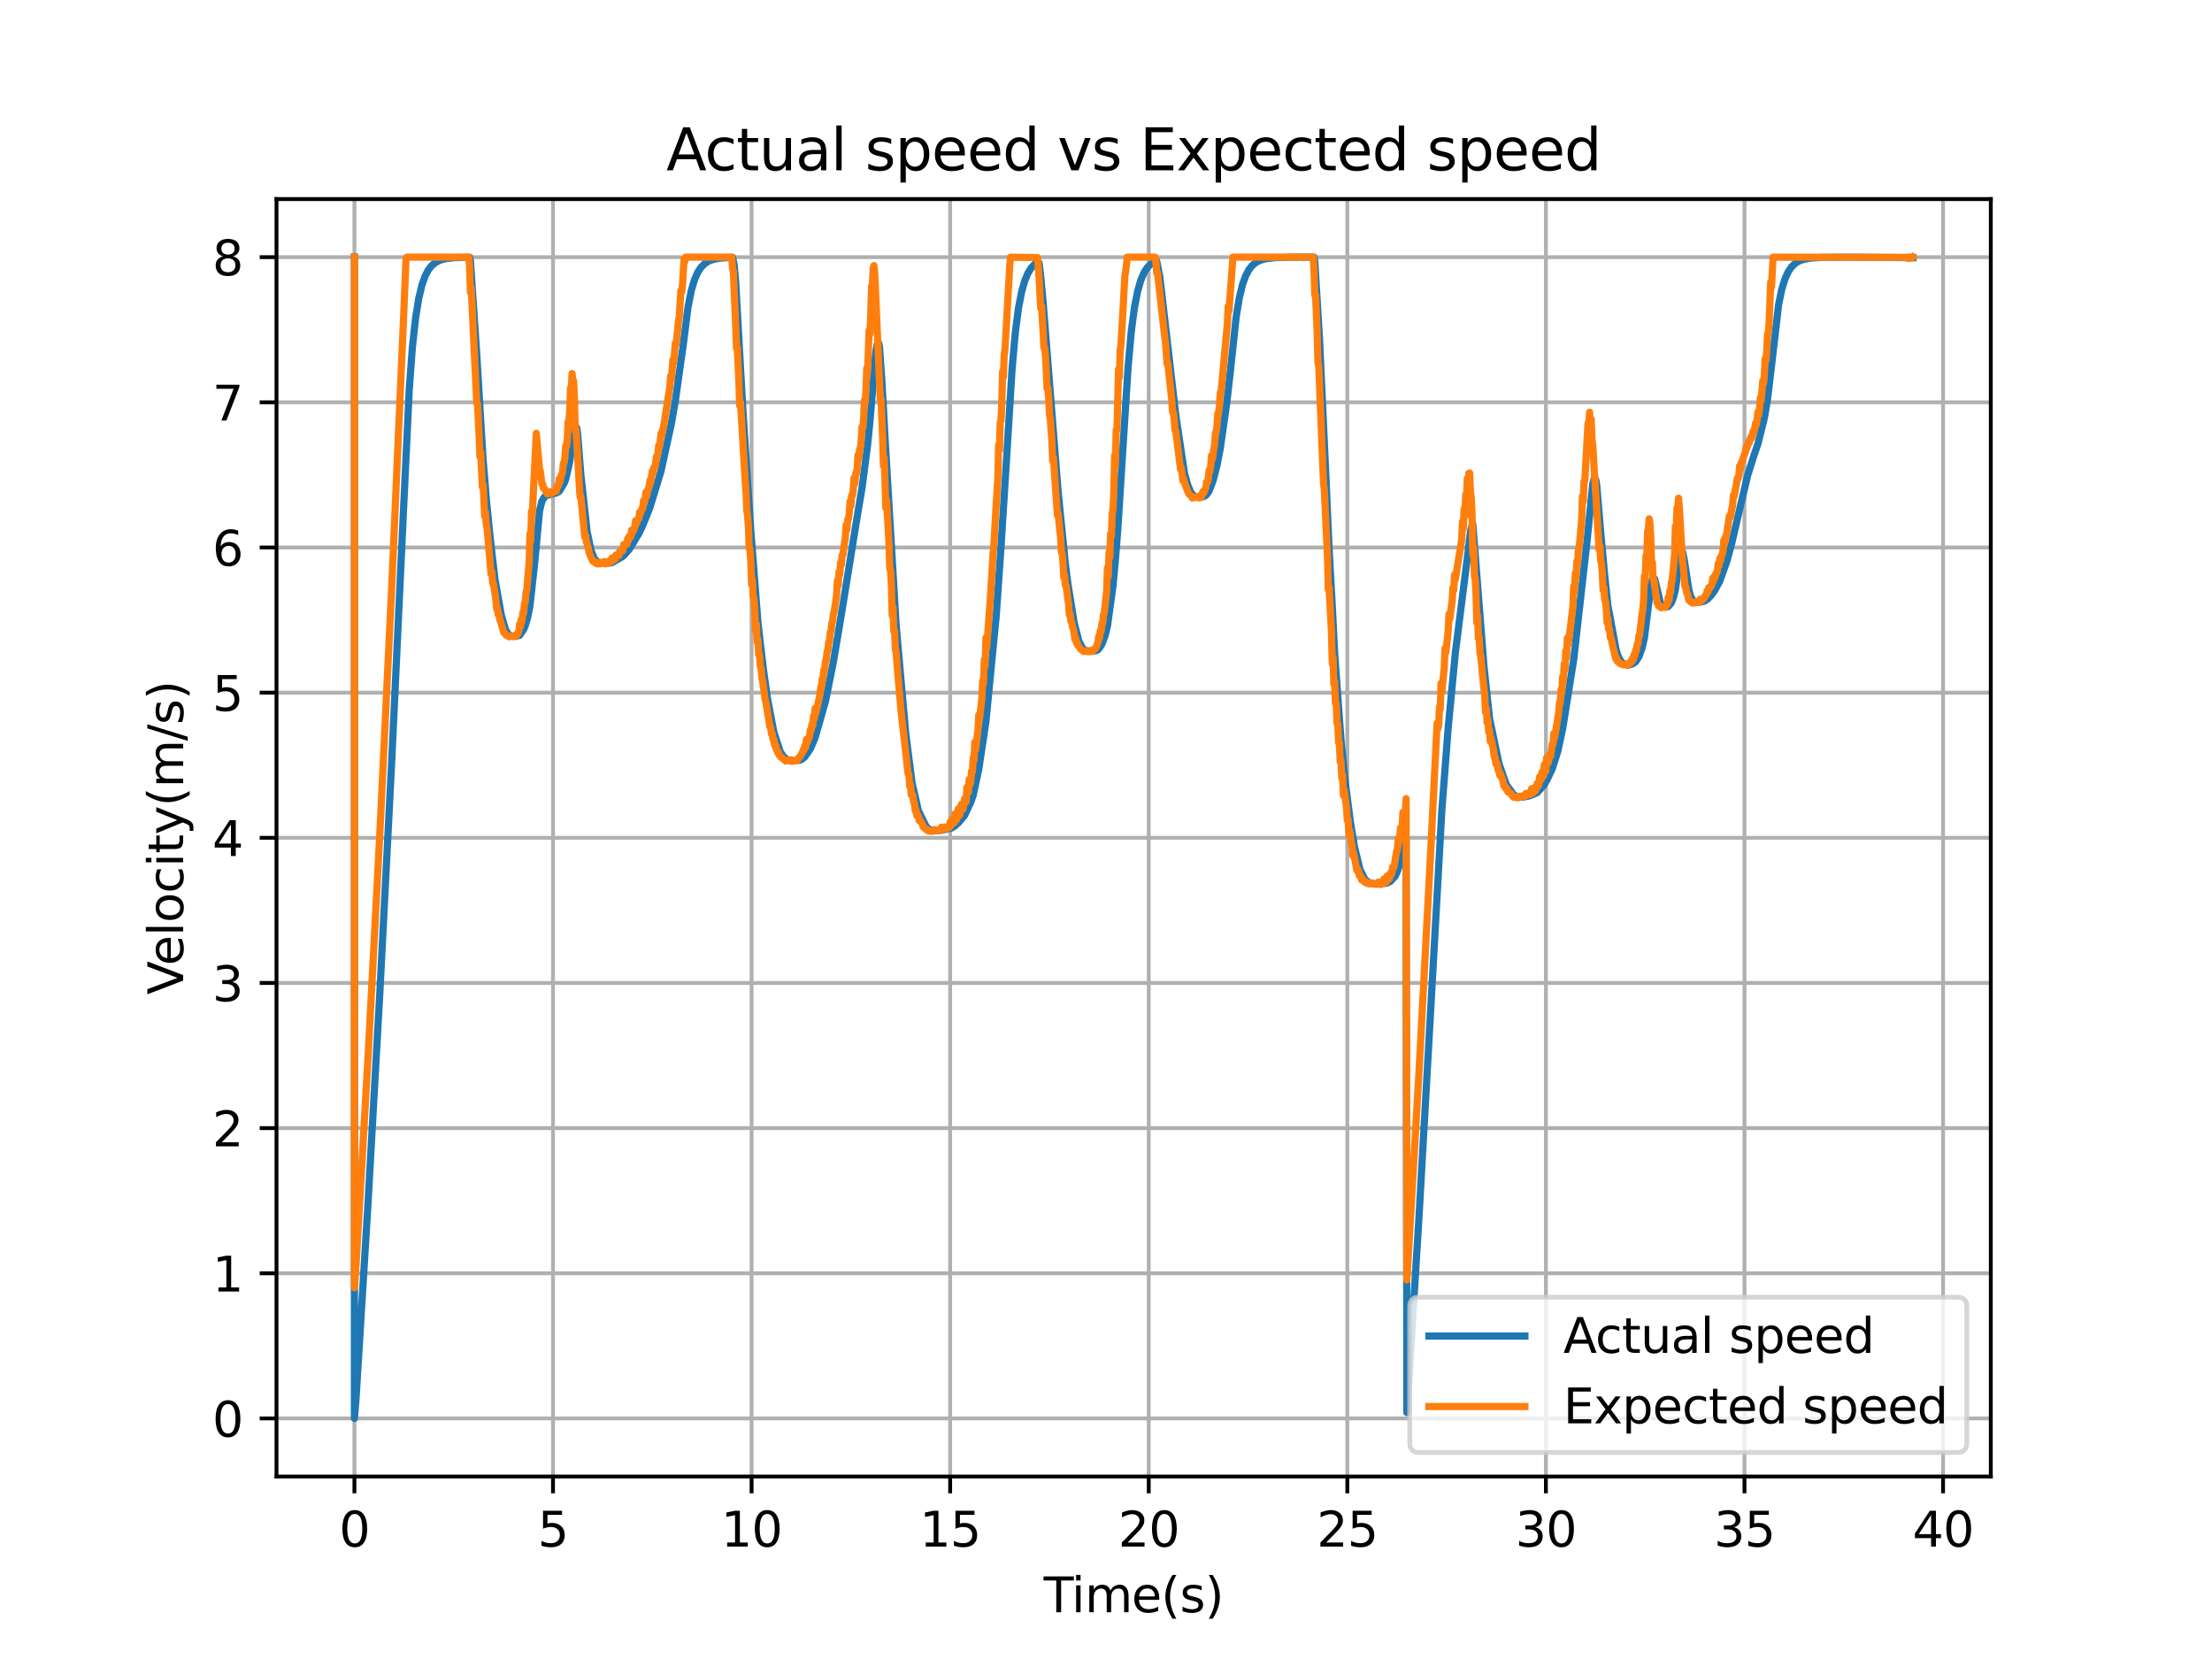 <?xml version="1.0" encoding="utf-8" standalone="no"?>
<!DOCTYPE svg PUBLIC "-//W3C//DTD SVG 1.1//EN"
  "http://www.w3.org/Graphics/SVG/1.1/DTD/svg11.dtd">
<svg xmlns:xlink="http://www.w3.org/1999/xlink" width="460.8pt" height="345.6pt" viewBox="0 0 460.8 345.6" xmlns="http://www.w3.org/2000/svg" version="1.1">
 <defs>
  <style type="text/css">*{stroke-linejoin: round; stroke-linecap: butt}</style>
 </defs>
 <g id="figure_1">
  <g id="patch_1">
   <path d="M 0 345.6 
L 460.8 345.6 
L 460.8 0 
L 0 0 
z
" style="fill: #ffffff"/>
  </g>
  <g id="axes_1">
   <g id="patch_2">
    <path d="M 57.6 307.584 
L 414.72 307.584 
L 414.72 41.472 
L 57.6 41.472 
z
" style="fill: #ffffff"/>
   </g>
   <g id="matplotlib.axis_1">
    <g id="xtick_1">
     <g id="line2d_1">
      <path d="M 73.833 307.584 
L 73.833 41.472 
" clip-path="url(#p15e23629eb)" style="fill: none; stroke: #b0b0b0; stroke-width: 0.8; stroke-linecap: square"/>
     </g>
     <g id="line2d_2">
      <defs>
       <path id="m7359ae2834" d="M 0 0 
L 0 3.5 
" style="stroke: #000000; stroke-width: 0.8"/>
      </defs>
      <g>
       <use xlink:href="#m7359ae2834" x="73.833" y="307.584" style="stroke: #000000; stroke-width: 0.8"/>
      </g>
     </g>
     <g id="text_1">
      <!-- 0 -->
      <g transform="translate(70.651 322.182) scale(0.1 -0.1)">
       <defs>
        <path id="DejaVuSans-30" d="M 2034 4250 
Q 1547 4250 1301 3770 
Q 1056 3291 1056 2328 
Q 1056 1369 1301 889 
Q 1547 409 2034 409 
Q 2525 409 2770 889 
Q 3016 1369 3016 2328 
Q 3016 3291 2770 3770 
Q 2525 4250 2034 4250 
z
M 2034 4750 
Q 2819 4750 3233 4129 
Q 3647 3509 3647 2328 
Q 3647 1150 3233 529 
Q 2819 -91 2034 -91 
Q 1250 -91 836 529 
Q 422 1150 422 2328 
Q 422 3509 836 4129 
Q 1250 4750 2034 4750 
z
" transform="scale(0.016)"/>
       </defs>
       <use xlink:href="#DejaVuSans-30"/>
      </g>
     </g>
    </g>
    <g id="xtick_2">
     <g id="line2d_3">
      <path d="M 115.201 307.584 
L 115.201 41.472 
" clip-path="url(#p15e23629eb)" style="fill: none; stroke: #b0b0b0; stroke-width: 0.8; stroke-linecap: square"/>
     </g>
     <g id="line2d_4">
      <g>
       <use xlink:href="#m7359ae2834" x="115.201" y="307.584" style="stroke: #000000; stroke-width: 0.8"/>
      </g>
     </g>
     <g id="text_2">
      <!-- 5 -->
      <g transform="translate(112.019 322.182) scale(0.1 -0.1)">
       <defs>
        <path id="DejaVuSans-35" d="M 691 4666 
L 3169 4666 
L 3169 4134 
L 1269 4134 
L 1269 2991 
Q 1406 3038 1543 3061 
Q 1681 3084 1819 3084 
Q 2600 3084 3056 2656 
Q 3513 2228 3513 1497 
Q 3513 744 3044 326 
Q 2575 -91 1722 -91 
Q 1428 -91 1123 -41 
Q 819 9 494 109 
L 494 744 
Q 775 591 1075 516 
Q 1375 441 1709 441 
Q 2250 441 2565 725 
Q 2881 1009 2881 1497 
Q 2881 1984 2565 2268 
Q 2250 2553 1709 2553 
Q 1456 2553 1204 2497 
Q 953 2441 691 2322 
L 691 4666 
z
" transform="scale(0.016)"/>
       </defs>
       <use xlink:href="#DejaVuSans-35"/>
      </g>
     </g>
    </g>
    <g id="xtick_3">
     <g id="line2d_5">
      <path d="M 156.568 307.584 
L 156.568 41.472 
" clip-path="url(#p15e23629eb)" style="fill: none; stroke: #b0b0b0; stroke-width: 0.8; stroke-linecap: square"/>
     </g>
     <g id="line2d_6">
      <g>
       <use xlink:href="#m7359ae2834" x="156.568" y="307.584" style="stroke: #000000; stroke-width: 0.8"/>
      </g>
     </g>
     <g id="text_3">
      <!-- 10 -->
      <g transform="translate(150.206 322.182) scale(0.1 -0.1)">
       <defs>
        <path id="DejaVuSans-31" d="M 794 531 
L 1825 531 
L 1825 4091 
L 703 3866 
L 703 4441 
L 1819 4666 
L 2450 4666 
L 2450 531 
L 3481 531 
L 3481 0 
L 794 0 
L 794 531 
z
" transform="scale(0.016)"/>
       </defs>
       <use xlink:href="#DejaVuSans-31"/>
       <use xlink:href="#DejaVuSans-30" x="63.623"/>
      </g>
     </g>
    </g>
    <g id="xtick_4">
     <g id="line2d_7">
      <path d="M 197.936 307.584 
L 197.936 41.472 
" clip-path="url(#p15e23629eb)" style="fill: none; stroke: #b0b0b0; stroke-width: 0.8; stroke-linecap: square"/>
     </g>
     <g id="line2d_8">
      <g>
       <use xlink:href="#m7359ae2834" x="197.936" y="307.584" style="stroke: #000000; stroke-width: 0.8"/>
      </g>
     </g>
     <g id="text_4">
      <!-- 15 -->
      <g transform="translate(191.574 322.182) scale(0.1 -0.1)">
       <use xlink:href="#DejaVuSans-31"/>
       <use xlink:href="#DejaVuSans-35" x="63.623"/>
      </g>
     </g>
    </g>
    <g id="xtick_5">
     <g id="line2d_9">
      <path d="M 239.304 307.584 
L 239.304 41.472 
" clip-path="url(#p15e23629eb)" style="fill: none; stroke: #b0b0b0; stroke-width: 0.8; stroke-linecap: square"/>
     </g>
     <g id="line2d_10">
      <g>
       <use xlink:href="#m7359ae2834" x="239.304" y="307.584" style="stroke: #000000; stroke-width: 0.8"/>
      </g>
     </g>
     <g id="text_5">
      <!-- 20 -->
      <g transform="translate(232.941 322.182) scale(0.1 -0.1)">
       <defs>
        <path id="DejaVuSans-32" d="M 1228 531 
L 3431 531 
L 3431 0 
L 469 0 
L 469 531 
Q 828 903 1448 1529 
Q 2069 2156 2228 2338 
Q 2531 2678 2651 2914 
Q 2772 3150 2772 3378 
Q 2772 3750 2511 3984 
Q 2250 4219 1831 4219 
Q 1534 4219 1204 4116 
Q 875 4013 500 3803 
L 500 4441 
Q 881 4594 1212 4672 
Q 1544 4750 1819 4750 
Q 2544 4750 2975 4387 
Q 3406 4025 3406 3419 
Q 3406 3131 3298 2873 
Q 3191 2616 2906 2266 
Q 2828 2175 2409 1742 
Q 1991 1309 1228 531 
z
" transform="scale(0.016)"/>
       </defs>
       <use xlink:href="#DejaVuSans-32"/>
       <use xlink:href="#DejaVuSans-30" x="63.623"/>
      </g>
     </g>
    </g>
    <g id="xtick_6">
     <g id="line2d_11">
      <path d="M 280.672 307.584 
L 280.672 41.472 
" clip-path="url(#p15e23629eb)" style="fill: none; stroke: #b0b0b0; stroke-width: 0.8; stroke-linecap: square"/>
     </g>
     <g id="line2d_12">
      <g>
       <use xlink:href="#m7359ae2834" x="280.672" y="307.584" style="stroke: #000000; stroke-width: 0.8"/>
      </g>
     </g>
     <g id="text_6">
      <!-- 25 -->
      <g transform="translate(274.309 322.182) scale(0.1 -0.1)">
       <use xlink:href="#DejaVuSans-32"/>
       <use xlink:href="#DejaVuSans-35" x="63.623"/>
      </g>
     </g>
    </g>
    <g id="xtick_7">
     <g id="line2d_13">
      <path d="M 322.04 307.584 
L 322.04 41.472 
" clip-path="url(#p15e23629eb)" style="fill: none; stroke: #b0b0b0; stroke-width: 0.8; stroke-linecap: square"/>
     </g>
     <g id="line2d_14">
      <g>
       <use xlink:href="#m7359ae2834" x="322.04" y="307.584" style="stroke: #000000; stroke-width: 0.8"/>
      </g>
     </g>
     <g id="text_7">
      <!-- 30 -->
      <g transform="translate(315.677 322.182) scale(0.1 -0.1)">
       <defs>
        <path id="DejaVuSans-33" d="M 2597 2516 
Q 3050 2419 3304 2112 
Q 3559 1806 3559 1356 
Q 3559 666 3084 287 
Q 2609 -91 1734 -91 
Q 1441 -91 1130 -33 
Q 819 25 488 141 
L 488 750 
Q 750 597 1062 519 
Q 1375 441 1716 441 
Q 2309 441 2620 675 
Q 2931 909 2931 1356 
Q 2931 1769 2642 2001 
Q 2353 2234 1838 2234 
L 1294 2234 
L 1294 2753 
L 1863 2753 
Q 2328 2753 2575 2939 
Q 2822 3125 2822 3475 
Q 2822 3834 2567 4026 
Q 2313 4219 1838 4219 
Q 1578 4219 1281 4162 
Q 984 4106 628 3988 
L 628 4550 
Q 988 4650 1302 4700 
Q 1616 4750 1894 4750 
Q 2613 4750 3031 4423 
Q 3450 4097 3450 3541 
Q 3450 3153 3228 2886 
Q 3006 2619 2597 2516 
z
" transform="scale(0.016)"/>
       </defs>
       <use xlink:href="#DejaVuSans-33"/>
       <use xlink:href="#DejaVuSans-30" x="63.623"/>
      </g>
     </g>
    </g>
    <g id="xtick_8">
     <g id="line2d_15">
      <path d="M 363.407 307.584 
L 363.407 41.472 
" clip-path="url(#p15e23629eb)" style="fill: none; stroke: #b0b0b0; stroke-width: 0.8; stroke-linecap: square"/>
     </g>
     <g id="line2d_16">
      <g>
       <use xlink:href="#m7359ae2834" x="363.407" y="307.584" style="stroke: #000000; stroke-width: 0.8"/>
      </g>
     </g>
     <g id="text_8">
      <!-- 35 -->
      <g transform="translate(357.045 322.182) scale(0.1 -0.1)">
       <use xlink:href="#DejaVuSans-33"/>
       <use xlink:href="#DejaVuSans-35" x="63.623"/>
      </g>
     </g>
    </g>
    <g id="xtick_9">
     <g id="line2d_17">
      <path d="M 404.775 307.584 
L 404.775 41.472 
" clip-path="url(#p15e23629eb)" style="fill: none; stroke: #b0b0b0; stroke-width: 0.8; stroke-linecap: square"/>
     </g>
     <g id="line2d_18">
      <g>
       <use xlink:href="#m7359ae2834" x="404.775" y="307.584" style="stroke: #000000; stroke-width: 0.8"/>
      </g>
     </g>
     <g id="text_9">
      <!-- 40 -->
      <g transform="translate(398.413 322.182) scale(0.1 -0.1)">
       <defs>
        <path id="DejaVuSans-34" d="M 2419 4116 
L 825 1625 
L 2419 1625 
L 2419 4116 
z
M 2253 4666 
L 3047 4666 
L 3047 1625 
L 3713 1625 
L 3713 1100 
L 3047 1100 
L 3047 0 
L 2419 0 
L 2419 1100 
L 313 1100 
L 313 1709 
L 2253 4666 
z
" transform="scale(0.016)"/>
       </defs>
       <use xlink:href="#DejaVuSans-34"/>
       <use xlink:href="#DejaVuSans-30" x="63.623"/>
      </g>
     </g>
    </g>
    <g id="text_10">
     <!-- Time(s) -->
     <g transform="translate(217.42 335.861) scale(0.1 -0.1)">
      <defs>
       <path id="DejaVuSans-54" d="M -19 4666 
L 3928 4666 
L 3928 4134 
L 2272 4134 
L 2272 0 
L 1638 0 
L 1638 4134 
L -19 4134 
L -19 4666 
z
" transform="scale(0.016)"/>
       <path id="DejaVuSans-69" d="M 603 3500 
L 1178 3500 
L 1178 0 
L 603 0 
L 603 3500 
z
M 603 4863 
L 1178 4863 
L 1178 4134 
L 603 4134 
L 603 4863 
z
" transform="scale(0.016)"/>
       <path id="DejaVuSans-6d" d="M 3328 2828 
Q 3544 3216 3844 3400 
Q 4144 3584 4550 3584 
Q 5097 3584 5394 3201 
Q 5691 2819 5691 2113 
L 5691 0 
L 5113 0 
L 5113 2094 
Q 5113 2597 4934 2840 
Q 4756 3084 4391 3084 
Q 3944 3084 3684 2787 
Q 3425 2491 3425 1978 
L 3425 0 
L 2847 0 
L 2847 2094 
Q 2847 2600 2669 2842 
Q 2491 3084 2119 3084 
Q 1678 3084 1418 2786 
Q 1159 2488 1159 1978 
L 1159 0 
L 581 0 
L 581 3500 
L 1159 3500 
L 1159 2956 
Q 1356 3278 1631 3431 
Q 1906 3584 2284 3584 
Q 2666 3584 2933 3390 
Q 3200 3197 3328 2828 
z
" transform="scale(0.016)"/>
       <path id="DejaVuSans-65" d="M 3597 1894 
L 3597 1613 
L 953 1613 
Q 991 1019 1311 708 
Q 1631 397 2203 397 
Q 2534 397 2845 478 
Q 3156 559 3463 722 
L 3463 178 
Q 3153 47 2828 -22 
Q 2503 -91 2169 -91 
Q 1331 -91 842 396 
Q 353 884 353 1716 
Q 353 2575 817 3079 
Q 1281 3584 2069 3584 
Q 2775 3584 3186 3129 
Q 3597 2675 3597 1894 
z
M 3022 2063 
Q 3016 2534 2758 2815 
Q 2500 3097 2075 3097 
Q 1594 3097 1305 2825 
Q 1016 2553 972 2059 
L 3022 2063 
z
" transform="scale(0.016)"/>
       <path id="DejaVuSans-28" d="M 1984 4856 
Q 1566 4138 1362 3434 
Q 1159 2731 1159 2009 
Q 1159 1288 1364 580 
Q 1569 -128 1984 -844 
L 1484 -844 
Q 1016 -109 783 600 
Q 550 1309 550 2009 
Q 550 2706 781 3412 
Q 1013 4119 1484 4856 
L 1984 4856 
z
" transform="scale(0.016)"/>
       <path id="DejaVuSans-73" d="M 2834 3397 
L 2834 2853 
Q 2591 2978 2328 3040 
Q 2066 3103 1784 3103 
Q 1356 3103 1142 2972 
Q 928 2841 928 2578 
Q 928 2378 1081 2264 
Q 1234 2150 1697 2047 
L 1894 2003 
Q 2506 1872 2764 1633 
Q 3022 1394 3022 966 
Q 3022 478 2636 193 
Q 2250 -91 1575 -91 
Q 1294 -91 989 -36 
Q 684 19 347 128 
L 347 722 
Q 666 556 975 473 
Q 1284 391 1588 391 
Q 1994 391 2212 530 
Q 2431 669 2431 922 
Q 2431 1156 2273 1281 
Q 2116 1406 1581 1522 
L 1381 1569 
Q 847 1681 609 1914 
Q 372 2147 372 2553 
Q 372 3047 722 3315 
Q 1072 3584 1716 3584 
Q 2034 3584 2315 3537 
Q 2597 3491 2834 3397 
z
" transform="scale(0.016)"/>
       <path id="DejaVuSans-29" d="M 513 4856 
L 1013 4856 
Q 1481 4119 1714 3412 
Q 1947 2706 1947 2009 
Q 1947 1309 1714 600 
Q 1481 -109 1013 -844 
L 513 -844 
Q 928 -128 1133 580 
Q 1338 1288 1338 2009 
Q 1338 2731 1133 3434 
Q 928 4138 513 4856 
z
" transform="scale(0.016)"/>
      </defs>
      <use xlink:href="#DejaVuSans-54"/>
      <use xlink:href="#DejaVuSans-69" x="57.959"/>
      <use xlink:href="#DejaVuSans-6d" x="85.742"/>
      <use xlink:href="#DejaVuSans-65" x="183.154"/>
      <use xlink:href="#DejaVuSans-28" x="244.678"/>
      <use xlink:href="#DejaVuSans-73" x="283.691"/>
      <use xlink:href="#DejaVuSans-29" x="335.791"/>
     </g>
    </g>
   </g>
   <g id="matplotlib.axis_2">
    <g id="ytick_1">
     <g id="line2d_19">
      <path d="M 57.6 295.488 
L 414.72 295.488 
" clip-path="url(#p15e23629eb)" style="fill: none; stroke: #b0b0b0; stroke-width: 0.8; stroke-linecap: square"/>
     </g>
     <g id="line2d_20">
      <defs>
       <path id="m1f05349b7c" d="M 0 0 
L -3.5 0 
" style="stroke: #000000; stroke-width: 0.8"/>
      </defs>
      <g>
       <use xlink:href="#m1f05349b7c" x="57.6" y="295.488" style="stroke: #000000; stroke-width: 0.8"/>
      </g>
     </g>
     <g id="text_11">
      <!-- 0 -->
      <g transform="translate(44.237 299.287) scale(0.1 -0.1)">
       <use xlink:href="#DejaVuSans-30"/>
      </g>
     </g>
    </g>
    <g id="ytick_2">
     <g id="line2d_21">
      <path d="M 57.6 265.248 
L 414.72 265.248 
" clip-path="url(#p15e23629eb)" style="fill: none; stroke: #b0b0b0; stroke-width: 0.8; stroke-linecap: square"/>
     </g>
     <g id="line2d_22">
      <g>
       <use xlink:href="#m1f05349b7c" x="57.6" y="265.248" style="stroke: #000000; stroke-width: 0.8"/>
      </g>
     </g>
     <g id="text_12">
      <!-- 1 -->
      <g transform="translate(44.237 269.047) scale(0.1 -0.1)">
       <use xlink:href="#DejaVuSans-31"/>
      </g>
     </g>
    </g>
    <g id="ytick_3">
     <g id="line2d_23">
      <path d="M 57.6 235.008 
L 414.72 235.008 
" clip-path="url(#p15e23629eb)" style="fill: none; stroke: #b0b0b0; stroke-width: 0.8; stroke-linecap: square"/>
     </g>
     <g id="line2d_24">
      <g>
       <use xlink:href="#m1f05349b7c" x="57.6" y="235.008" style="stroke: #000000; stroke-width: 0.8"/>
      </g>
     </g>
     <g id="text_13">
      <!-- 2 -->
      <g transform="translate(44.237 238.807) scale(0.1 -0.1)">
       <use xlink:href="#DejaVuSans-32"/>
      </g>
     </g>
    </g>
    <g id="ytick_4">
     <g id="line2d_25">
      <path d="M 57.6 204.768 
L 414.72 204.768 
" clip-path="url(#p15e23629eb)" style="fill: none; stroke: #b0b0b0; stroke-width: 0.8; stroke-linecap: square"/>
     </g>
     <g id="line2d_26">
      <g>
       <use xlink:href="#m1f05349b7c" x="57.6" y="204.768" style="stroke: #000000; stroke-width: 0.8"/>
      </g>
     </g>
     <g id="text_14">
      <!-- 3 -->
      <g transform="translate(44.237 208.567) scale(0.1 -0.1)">
       <use xlink:href="#DejaVuSans-33"/>
      </g>
     </g>
    </g>
    <g id="ytick_5">
     <g id="line2d_27">
      <path d="M 57.6 174.528 
L 414.72 174.528 
" clip-path="url(#p15e23629eb)" style="fill: none; stroke: #b0b0b0; stroke-width: 0.8; stroke-linecap: square"/>
     </g>
     <g id="line2d_28">
      <g>
       <use xlink:href="#m1f05349b7c" x="57.6" y="174.528" style="stroke: #000000; stroke-width: 0.8"/>
      </g>
     </g>
     <g id="text_15">
      <!-- 4 -->
      <g transform="translate(44.237 178.327) scale(0.1 -0.1)">
       <use xlink:href="#DejaVuSans-34"/>
      </g>
     </g>
    </g>
    <g id="ytick_6">
     <g id="line2d_29">
      <path d="M 57.6 144.288 
L 414.72 144.288 
" clip-path="url(#p15e23629eb)" style="fill: none; stroke: #b0b0b0; stroke-width: 0.8; stroke-linecap: square"/>
     </g>
     <g id="line2d_30">
      <g>
       <use xlink:href="#m1f05349b7c" x="57.6" y="144.288" style="stroke: #000000; stroke-width: 0.8"/>
      </g>
     </g>
     <g id="text_16">
      <!-- 5 -->
      <g transform="translate(44.237 148.087) scale(0.1 -0.1)">
       <use xlink:href="#DejaVuSans-35"/>
      </g>
     </g>
    </g>
    <g id="ytick_7">
     <g id="line2d_31">
      <path d="M 57.6 114.048 
L 414.72 114.048 
" clip-path="url(#p15e23629eb)" style="fill: none; stroke: #b0b0b0; stroke-width: 0.8; stroke-linecap: square"/>
     </g>
     <g id="line2d_32">
      <g>
       <use xlink:href="#m1f05349b7c" x="57.6" y="114.048" style="stroke: #000000; stroke-width: 0.8"/>
      </g>
     </g>
     <g id="text_17">
      <!-- 6 -->
      <g transform="translate(44.237 117.847) scale(0.1 -0.1)">
       <defs>
        <path id="DejaVuSans-36" d="M 2113 2584 
Q 1688 2584 1439 2293 
Q 1191 2003 1191 1497 
Q 1191 994 1439 701 
Q 1688 409 2113 409 
Q 2538 409 2786 701 
Q 3034 994 3034 1497 
Q 3034 2003 2786 2293 
Q 2538 2584 2113 2584 
z
M 3366 4563 
L 3366 3988 
Q 3128 4100 2886 4159 
Q 2644 4219 2406 4219 
Q 1781 4219 1451 3797 
Q 1122 3375 1075 2522 
Q 1259 2794 1537 2939 
Q 1816 3084 2150 3084 
Q 2853 3084 3261 2657 
Q 3669 2231 3669 1497 
Q 3669 778 3244 343 
Q 2819 -91 2113 -91 
Q 1303 -91 875 529 
Q 447 1150 447 2328 
Q 447 3434 972 4092 
Q 1497 4750 2381 4750 
Q 2619 4750 2861 4703 
Q 3103 4656 3366 4563 
z
" transform="scale(0.016)"/>
       </defs>
       <use xlink:href="#DejaVuSans-36"/>
      </g>
     </g>
    </g>
    <g id="ytick_8">
     <g id="line2d_33">
      <path d="M 57.6 83.808 
L 414.72 83.808 
" clip-path="url(#p15e23629eb)" style="fill: none; stroke: #b0b0b0; stroke-width: 0.8; stroke-linecap: square"/>
     </g>
     <g id="line2d_34">
      <g>
       <use xlink:href="#m1f05349b7c" x="57.6" y="83.808" style="stroke: #000000; stroke-width: 0.8"/>
      </g>
     </g>
     <g id="text_18">
      <!-- 7 -->
      <g transform="translate(44.237 87.607) scale(0.1 -0.1)">
       <defs>
        <path id="DejaVuSans-37" d="M 525 4666 
L 3525 4666 
L 3525 4397 
L 1831 0 
L 1172 0 
L 2766 4134 
L 525 4134 
L 525 4666 
z
" transform="scale(0.016)"/>
       </defs>
       <use xlink:href="#DejaVuSans-37"/>
      </g>
     </g>
    </g>
    <g id="ytick_9">
     <g id="line2d_35">
      <path d="M 57.6 53.568 
L 414.72 53.568 
" clip-path="url(#p15e23629eb)" style="fill: none; stroke: #b0b0b0; stroke-width: 0.8; stroke-linecap: square"/>
     </g>
     <g id="line2d_36">
      <g>
       <use xlink:href="#m1f05349b7c" x="57.6" y="53.568" style="stroke: #000000; stroke-width: 0.8"/>
      </g>
     </g>
     <g id="text_19">
      <!-- 8 -->
      <g transform="translate(44.237 57.367) scale(0.1 -0.1)">
       <defs>
        <path id="DejaVuSans-38" d="M 2034 2216 
Q 1584 2216 1326 1975 
Q 1069 1734 1069 1313 
Q 1069 891 1326 650 
Q 1584 409 2034 409 
Q 2484 409 2743 651 
Q 3003 894 3003 1313 
Q 3003 1734 2745 1975 
Q 2488 2216 2034 2216 
z
M 1403 2484 
Q 997 2584 770 2862 
Q 544 3141 544 3541 
Q 544 4100 942 4425 
Q 1341 4750 2034 4750 
Q 2731 4750 3128 4425 
Q 3525 4100 3525 3541 
Q 3525 3141 3298 2862 
Q 3072 2584 2669 2484 
Q 3125 2378 3379 2068 
Q 3634 1759 3634 1313 
Q 3634 634 3220 271 
Q 2806 -91 2034 -91 
Q 1263 -91 848 271 
Q 434 634 434 1313 
Q 434 1759 690 2068 
Q 947 2378 1403 2484 
z
M 1172 3481 
Q 1172 3119 1398 2916 
Q 1625 2713 2034 2713 
Q 2441 2713 2670 2916 
Q 2900 3119 2900 3481 
Q 2900 3844 2670 4047 
Q 2441 4250 2034 4250 
Q 1625 4250 1398 4047 
Q 1172 3844 1172 3481 
z
" transform="scale(0.016)"/>
       </defs>
       <use xlink:href="#DejaVuSans-38"/>
      </g>
     </g>
    </g>
    <g id="text_20">
     <!-- Velocity(m/s) -->
     <g transform="translate(38.158 207.205) rotate(-90) scale(0.1 -0.1)">
      <defs>
       <path id="DejaVuSans-56" d="M 1831 0 
L 50 4666 
L 709 4666 
L 2188 738 
L 3669 4666 
L 4325 4666 
L 2547 0 
L 1831 0 
z
" transform="scale(0.016)"/>
       <path id="DejaVuSans-6c" d="M 603 4863 
L 1178 4863 
L 1178 0 
L 603 0 
L 603 4863 
z
" transform="scale(0.016)"/>
       <path id="DejaVuSans-6f" d="M 1959 3097 
Q 1497 3097 1228 2736 
Q 959 2375 959 1747 
Q 959 1119 1226 758 
Q 1494 397 1959 397 
Q 2419 397 2687 759 
Q 2956 1122 2956 1747 
Q 2956 2369 2687 2733 
Q 2419 3097 1959 3097 
z
M 1959 3584 
Q 2709 3584 3137 3096 
Q 3566 2609 3566 1747 
Q 3566 888 3137 398 
Q 2709 -91 1959 -91 
Q 1206 -91 779 398 
Q 353 888 353 1747 
Q 353 2609 779 3096 
Q 1206 3584 1959 3584 
z
" transform="scale(0.016)"/>
       <path id="DejaVuSans-63" d="M 3122 3366 
L 3122 2828 
Q 2878 2963 2633 3030 
Q 2388 3097 2138 3097 
Q 1578 3097 1268 2742 
Q 959 2388 959 1747 
Q 959 1106 1268 751 
Q 1578 397 2138 397 
Q 2388 397 2633 464 
Q 2878 531 3122 666 
L 3122 134 
Q 2881 22 2623 -34 
Q 2366 -91 2075 -91 
Q 1284 -91 818 406 
Q 353 903 353 1747 
Q 353 2603 823 3093 
Q 1294 3584 2113 3584 
Q 2378 3584 2631 3529 
Q 2884 3475 3122 3366 
z
" transform="scale(0.016)"/>
       <path id="DejaVuSans-74" d="M 1172 4494 
L 1172 3500 
L 2356 3500 
L 2356 3053 
L 1172 3053 
L 1172 1153 
Q 1172 725 1289 603 
Q 1406 481 1766 481 
L 2356 481 
L 2356 0 
L 1766 0 
Q 1100 0 847 248 
Q 594 497 594 1153 
L 594 3053 
L 172 3053 
L 172 3500 
L 594 3500 
L 594 4494 
L 1172 4494 
z
" transform="scale(0.016)"/>
       <path id="DejaVuSans-79" d="M 2059 -325 
Q 1816 -950 1584 -1140 
Q 1353 -1331 966 -1331 
L 506 -1331 
L 506 -850 
L 844 -850 
Q 1081 -850 1212 -737 
Q 1344 -625 1503 -206 
L 1606 56 
L 191 3500 
L 800 3500 
L 1894 763 
L 2988 3500 
L 3597 3500 
L 2059 -325 
z
" transform="scale(0.016)"/>
       <path id="DejaVuSans-2f" d="M 1625 4666 
L 2156 4666 
L 531 -594 
L 0 -594 
L 1625 4666 
z
" transform="scale(0.016)"/>
      </defs>
      <use xlink:href="#DejaVuSans-56"/>
      <use xlink:href="#DejaVuSans-65" x="60.658"/>
      <use xlink:href="#DejaVuSans-6c" x="122.182"/>
      <use xlink:href="#DejaVuSans-6f" x="149.965"/>
      <use xlink:href="#DejaVuSans-63" x="211.146"/>
      <use xlink:href="#DejaVuSans-69" x="266.127"/>
      <use xlink:href="#DejaVuSans-74" x="293.91"/>
      <use xlink:href="#DejaVuSans-79" x="333.119"/>
      <use xlink:href="#DejaVuSans-28" x="392.299"/>
      <use xlink:href="#DejaVuSans-6d" x="431.312"/>
      <use xlink:href="#DejaVuSans-2f" x="528.725"/>
      <use xlink:href="#DejaVuSans-73" x="562.416"/>
      <use xlink:href="#DejaVuSans-29" x="614.516"/>
     </g>
    </g>
   </g>
   <g id="line2d_37">
    <path d="M 73.833 53.568 
L 73.833 295.488 
L 73.833 295.488 
L 74.164 291.382 
L 74.164 291.382 
L 76.646 251.01 
L 76.646 251.01 
L 79.128 206.826 
L 79.128 206.826 
L 81.61 158.469 
L 81.61 158.469 
L 84.092 105.545 
L 84.092 105.545 
L 85.25 81.219 
L 85.25 81.219 
L 85.912 72.294 
L 85.912 72.294 
L 86.574 66.25 
L 86.574 66.25 
L 87.236 62.156 
L 87.236 62.156 
L 87.898 59.384 
L 87.898 59.384 
L 88.56 57.507 
L 88.56 57.507 
L 89.222 56.236 
L 89.222 56.236 
L 89.883 55.375 
L 89.883 55.375 
L 90.711 54.678 
L 90.711 54.678 
L 91.704 54.187 
L 91.704 54.187 
L 92.862 53.881 
L 92.862 53.881 
L 94.517 53.686 
L 94.517 53.686 
L 97.661 53.587 
L 97.661 53.587 
L 97.826 53.585 
L 97.826 53.585 
L 97.992 54.295 
L 97.992 54.295 
L 99.315 73.826 
L 99.315 73.826 
L 99.812 82.188 
L 99.812 82.188 
L 100.639 95.816 
L 100.639 95.816 
L 100.97 99.702 
L 100.97 99.702 
L 101.301 103.909 
L 101.301 103.909 
L 102.128 112.199 
L 102.128 112.199 
L 103.121 120.788 
L 103.121 120.788 
L 104.445 128.204 
L 104.445 128.204 
L 105.272 131.079 
L 105.272 131.079 
L 105.769 131.973 
L 105.769 131.973 
L 106.265 132.422 
L 106.265 132.422 
L 106.927 132.515 
L 106.927 132.515 
L 107.423 132.561 
L 107.423 132.561 
L 108.251 132.34 
L 108.251 132.34 
L 109.078 131.13 
L 109.078 131.13 
L 109.409 130.343 
L 109.409 130.343 
L 109.905 128.697 
L 109.905 128.697 
L 110.402 126.202 
L 110.402 126.202 
L 111.395 117.167 
L 111.395 117.167 
L 112.388 106.457 
L 112.388 106.457 
L 112.884 104.427 
L 112.884 104.427 
L 113.38 103.596 
L 113.38 103.596 
L 113.877 103.209 
L 113.877 103.209 
L 114.87 102.92 
L 114.87 102.92 
L 115.697 102.759 
L 115.697 102.759 
L 116.193 102.542 
L 116.193 102.542 
L 116.524 102.313 
L 116.524 102.313 
L 117.517 100.679 
L 117.517 100.679 
L 117.848 99.821 
L 117.848 99.821 
L 118.675 96.187 
L 118.675 96.187 
L 119.172 92.725 
L 119.172 92.725 
L 119.668 89.233 
L 119.668 89.233 
L 119.834 88.672 
L 119.834 88.672 
L 120.165 89.183 
L 120.165 89.183 
L 120.33 90.348 
L 120.33 90.348 
L 120.992 98.791 
L 120.992 98.791 
L 122.316 110.811 
L 122.316 110.811 
L 123.143 114.728 
L 123.143 114.728 
L 123.805 116.396 
L 123.805 116.396 
L 124.632 117.198 
L 124.632 117.198 
L 125.791 117.266 
L 125.791 117.266 
L 126.287 117.341 
L 126.287 117.341 
L 127.445 117.233 
L 127.445 117.233 
L 129.762 115.881 
L 129.762 115.881 
L 130.093 115.555 
L 130.093 115.555 
L 131.086 114.436 
L 131.086 114.436 
L 133.071 111.172 
L 133.071 111.172 
L 133.733 109.817 
L 133.733 109.817 
L 134.726 107.391 
L 134.726 107.391 
L 135.388 105.7 
L 135.388 105.7 
L 137.705 98.126 
L 137.705 98.126 
L 139.856 88.275 
L 139.856 88.275 
L 140.683 83.507 
L 140.683 83.507 
L 142.338 71.767 
L 142.338 71.767 
L 143.331 63.956 
L 143.331 63.956 
L 143.993 60.603 
L 143.993 60.603 
L 144.654 58.332 
L 144.654 58.332 
L 145.316 56.795 
L 145.316 56.795 
L 145.978 55.753 
L 145.978 55.753 
L 146.806 54.91 
L 146.806 54.91 
L 147.633 54.393 
L 147.633 54.393 
L 148.626 54.028 
L 148.626 54.028 
L 149.949 53.779 
L 149.949 53.779 
L 152.101 53.627 
L 152.101 53.627 
L 152.597 53.612 
L 152.597 53.612 
L 152.928 55.098 
L 152.928 55.098 
L 153.259 58.75 
L 153.259 58.75 
L 154.748 85.325 
L 154.748 85.325 
L 155.576 98.014 
L 155.576 98.014 
L 156.403 110.5 
L 156.403 110.5 
L 157.892 129.625 
L 157.892 129.625 
L 158.389 134.034 
L 158.389 134.034 
L 159.05 139.591 
L 159.05 139.591 
L 159.878 145.512 
L 159.878 145.512 
L 161.202 152.487 
L 161.202 152.487 
L 162.525 156.574 
L 162.525 156.574 
L 163.187 157.587 
L 163.187 157.587 
L 164.015 158.294 
L 164.015 158.294 
L 165.338 158.483 
L 165.338 158.483 
L 166.662 158.356 
L 166.662 158.356 
L 167.158 158.086 
L 167.158 158.086 
L 167.655 157.656 
L 167.655 157.656 
L 168.813 155.998 
L 168.813 155.998 
L 169.806 153.65 
L 169.806 153.65 
L 171.957 146.102 
L 171.957 146.102 
L 173.612 137.873 
L 173.612 137.873 
L 175.432 127.027 
L 175.432 127.027 
L 178.411 108.59 
L 178.411 108.59 
L 179.569 101.69 
L 179.569 101.69 
L 180.727 92.753 
L 180.727 92.753 
L 181.224 87.785 
L 181.224 87.785 
L 181.885 79.886 
L 181.885 79.886 
L 182.382 73.831 
L 182.382 73.831 
L 182.713 71.811 
L 182.713 71.811 
L 183.044 71.471 
L 183.044 71.471 
L 183.209 72.224 
L 183.209 72.224 
L 183.706 79.302 
L 183.706 79.302 
L 184.037 85.025 
L 184.037 85.025 
L 184.368 91.305 
L 184.368 91.305 
L 186.684 130.261 
L 186.684 130.261 
L 188.67 152.69 
L 188.67 152.69 
L 189.994 163.088 
L 189.994 163.088 
L 191.317 168.884 
L 191.317 168.884 
L 192.972 172.275 
L 192.972 172.275 
L 193.799 172.909 
L 193.799 172.909 
L 194.296 173.095 
L 194.296 173.095 
L 196.281 172.942 
L 196.281 172.942 
L 198.267 172.478 
L 198.267 172.478 
L 198.598 172.234 
L 198.598 172.234 
L 198.929 172.078 
L 198.929 172.078 
L 199.26 171.686 
L 199.26 171.686 
L 199.591 171.484 
L 199.591 171.484 
L 199.922 171.033 
L 199.922 171.033 
L 200.253 170.736 
L 200.253 170.736 
L 200.584 170.259 
L 200.584 170.259 
L 200.915 169.9 
L 200.915 169.9 
L 202.238 167.098 
L 202.238 167.098 
L 202.735 165.638 
L 202.735 165.638 
L 203.893 160.269 
L 203.893 160.269 
L 205.382 150.345 
L 205.382 150.345 
L 207.533 128.255 
L 207.533 128.255 
L 208.526 113.972 
L 208.526 113.972 
L 209.685 95.53 
L 209.685 95.53 
L 210.843 76.769 
L 210.843 76.769 
L 211.505 69.281 
L 211.505 69.281 
L 212.167 64.209 
L 212.167 64.209 
L 212.829 60.775 
L 212.829 60.775 
L 213.49 58.448 
L 213.49 58.448 
L 214.152 56.873 
L 214.152 56.873 
L 214.814 55.806 
L 214.814 55.806 
L 215.642 54.943 
L 215.642 54.943 
L 216.303 54.508 
L 216.303 54.508 
L 216.469 54.83 
L 216.469 54.83 
L 216.8 57.602 
L 216.8 57.602 
L 217.296 62.907 
L 217.296 62.907 
L 220.44 102.565 
L 220.44 102.565 
L 221.599 114.061 
L 221.599 114.061 
L 221.929 117.453 
L 221.929 117.453 
L 222.426 121.371 
L 222.426 121.371 
L 223.75 129.648 
L 223.75 129.648 
L 224.742 133.564 
L 224.742 133.564 
L 225.404 134.843 
L 225.404 134.843 
L 225.901 135.399 
L 225.901 135.399 
L 226.397 135.586 
L 226.397 135.586 
L 228.217 135.582 
L 228.217 135.582 
L 228.714 135.363 
L 228.714 135.363 
L 229.045 134.979 
L 229.045 134.979 
L 229.376 134.472 
L 229.376 134.472 
L 229.707 133.801 
L 229.707 133.801 
L 230.203 132.448 
L 230.203 132.448 
L 230.699 130.454 
L 230.699 130.454 
L 231.858 122.038 
L 231.858 122.038 
L 232.354 116.662 
L 232.354 116.662 
L 232.851 110.36 
L 232.851 110.36 
L 233.843 94.655 
L 233.843 94.655 
L 235.002 76.466 
L 235.002 76.466 
L 235.664 69.076 
L 235.664 69.076 
L 236.325 64.07 
L 236.325 64.07 
L 236.987 60.68 
L 236.987 60.68 
L 237.649 58.385 
L 237.649 58.385 
L 238.311 56.83 
L 238.311 56.83 
L 238.973 55.777 
L 238.973 55.777 
L 239.8 54.925 
L 239.8 54.925 
L 240.628 54.402 
L 240.628 54.402 
L 240.793 54.324 
L 240.793 54.324 
L 240.959 54.394 
L 240.959 54.394 
L 241.621 57.749 
L 241.621 57.749 
L 244.93 86.442 
L 244.93 86.442 
L 246.75 98.612 
L 246.75 98.612 
L 247.412 101.011 
L 247.412 101.011 
L 248.074 102.588 
L 248.074 102.588 
L 248.736 103.347 
L 248.736 103.347 
L 249.067 103.494 
L 249.067 103.494 
L 250.721 103.461 
L 250.721 103.461 
L 251.218 103.173 
L 251.218 103.173 
L 251.549 102.77 
L 251.549 102.77 
L 251.88 102.285 
L 251.88 102.285 
L 252.707 100.113 
L 252.707 100.113 
L 253.534 96.899 
L 253.534 96.899 
L 254.196 93.44 
L 254.196 93.44 
L 255.52 84.235 
L 255.52 84.235 
L 256.347 76.978 
L 256.347 76.978 
L 257.506 66.12 
L 257.506 66.12 
L 258.168 62.068 
L 258.168 62.068 
L 258.83 59.325 
L 258.83 59.325 
L 259.491 57.467 
L 259.491 57.467 
L 260.153 56.208 
L 260.153 56.208 
L 260.815 55.356 
L 260.815 55.356 
L 261.643 54.667 
L 261.643 54.667 
L 262.635 54.18 
L 262.635 54.18 
L 263.794 53.878 
L 263.794 53.878 
L 265.614 53.674 
L 265.614 53.674 
L 268.923 53.583 
L 268.923 53.583 
L 273.722 53.569 
L 273.722 53.569 
L 273.887 54.379 
L 273.887 54.379 
L 274.88 70.665 
L 274.88 70.665 
L 276.204 99.17 
L 276.204 99.17 
L 276.866 114.168 
L 276.866 114.168 
L 277.528 126.063 
L 277.528 126.063 
L 278.024 135.967 
L 278.024 135.967 
L 278.852 147.363 
L 278.852 147.363 
L 279.348 154.026 
L 279.348 154.026 
L 279.844 159.032 
L 279.844 159.032 
L 280.175 162.419 
L 280.175 162.419 
L 281.003 168.806 
L 281.003 168.806 
L 281.334 171.435 
L 281.334 171.435 
L 281.83 174.379 
L 281.83 174.379 
L 282.161 176.398 
L 282.161 176.398 
L 283.319 181.171 
L 283.319 181.171 
L 284.312 183.141 
L 284.312 183.141 
L 284.643 183.469 
L 284.643 183.469 
L 285.305 183.909 
L 285.305 183.909 
L 285.636 183.984 
L 285.636 183.984 
L 286.629 184.146 
L 286.629 184.146 
L 288.945 183.967 
L 288.945 183.967 
L 289.276 183.755 
L 289.276 183.755 
L 289.607 183.644 
L 289.607 183.644 
L 290.6 182.581 
L 290.6 182.581 
L 291.096 181.534 
L 291.096 181.534 
L 291.593 180.039 
L 291.593 180.039 
L 292.255 177.759 
L 292.255 177.759 
L 292.751 175.762 
L 292.751 175.762 
L 292.917 175.173 
L 292.917 175.173 
L 293.082 294.26 
L 293.082 294.26 
L 295.564 254.161 
L 295.564 254.161 
L 298.046 210.274 
L 298.046 210.274 
L 300.363 168.836 
L 300.363 168.836 
L 301.687 151.578 
L 301.687 151.578 
L 303.176 135.986 
L 303.176 135.986 
L 304.5 125.485 
L 304.5 125.485 
L 305.658 116.327 
L 305.658 116.327 
L 306.32 110.846 
L 306.32 110.846 
L 306.651 109.47 
L 306.651 109.47 
L 306.816 109.242 
L 306.816 109.242 
L 309.133 138.758 
L 309.133 138.758 
L 310.291 149.602 
L 310.291 149.602 
L 312.277 159.129 
L 312.277 159.129 
L 313.766 163.387 
L 313.766 163.387 
L 315.255 165.478 
L 315.255 165.478 
L 315.917 165.93 
L 315.917 165.93 
L 317.406 166.026 
L 317.406 166.026 
L 318.565 165.804 
L 318.565 165.804 
L 320.219 165.131 
L 320.219 165.131 
L 321.709 163.432 
L 321.709 163.432 
L 322.04 162.805 
L 322.04 162.805 
L 322.205 162.6 
L 322.205 162.6 
L 322.701 161.55 
L 322.701 161.55 
L 323.363 160.164 
L 323.363 160.164 
L 324.522 156.496 
L 324.522 156.496 
L 325.514 151.886 
L 325.514 151.886 
L 327.831 137.398 
L 327.831 137.398 
L 330.644 112.399 
L 330.644 112.399 
L 331.802 100.785 
L 331.802 100.785 
L 332.133 99.62 
L 332.133 99.62 
L 332.299 99.756 
L 332.299 99.756 
L 332.464 100.083 
L 332.464 100.083 
L 332.63 101.14 
L 332.63 101.14 
L 333.457 110.889 
L 333.457 110.889 
L 334.284 119.831 
L 334.284 119.831 
L 334.946 126.092 
L 334.946 126.092 
L 336.601 135.07 
L 336.601 135.07 
L 336.932 136.273 
L 336.932 136.273 
L 337.263 137.121 
L 337.263 137.121 
L 337.759 137.901 
L 337.759 137.901 
L 338.256 138.277 
L 338.256 138.277 
L 339.414 138.49 
L 339.414 138.49 
L 340.076 138.317 
L 340.076 138.317 
L 340.738 137.842 
L 340.738 137.842 
L 341.4 136.843 
L 341.4 136.843 
L 342.062 135.023 
L 342.062 135.023 
L 342.558 132.881 
L 342.558 132.881 
L 343.551 124.989 
L 343.551 124.989 
L 344.047 121.144 
L 344.047 121.144 
L 344.378 120.455 
L 344.378 120.455 
L 344.709 120.636 
L 344.709 120.636 
L 345.867 125.478 
L 345.867 125.478 
L 346.198 126.085 
L 346.198 126.085 
L 346.529 126.292 
L 346.529 126.292 
L 347.026 126.448 
L 347.026 126.448 
L 347.522 126.349 
L 347.522 126.349 
L 348.184 125.559 
L 348.184 125.559 
L 348.68 124.214 
L 348.68 124.214 
L 349.011 122.827 
L 349.011 122.827 
L 350.17 115.049 
L 350.17 115.049 
L 350.501 114.926 
L 350.501 114.926 
L 350.832 116.463 
L 350.832 116.463 
L 351.824 122.875 
L 351.824 122.875 
L 352.155 124.134 
L 352.155 124.134 
L 352.652 125.081 
L 352.652 125.081 
L 352.983 125.37 
L 352.983 125.37 
L 353.976 125.461 
L 353.976 125.461 
L 354.637 125.341 
L 354.637 125.341 
L 355.134 125.188 
L 355.134 125.188 
L 355.796 124.723 
L 355.796 124.723 
L 356.292 124.221 
L 356.292 124.221 
L 357.119 123.143 
L 357.119 123.143 
L 358.278 121.018 
L 358.278 121.018 
L 359.767 116.815 
L 359.767 116.815 
L 360.76 113.135 
L 360.76 113.135 
L 361.753 108.849 
L 361.753 108.849 
L 364.069 99.046 
L 364.069 99.046 
L 365.393 94.836 
L 365.393 94.836 
L 366.22 92.426 
L 366.22 92.426 
L 367.544 87.083 
L 367.544 87.083 
L 368.206 83.203 
L 368.206 83.203 
L 369.033 76.238 
L 369.033 76.238 
L 370.523 63.427 
L 370.523 63.427 
L 371.185 60.245 
L 371.185 60.245 
L 371.846 58.09 
L 371.846 58.09 
L 372.508 56.63 
L 372.508 56.63 
L 373.17 55.642 
L 373.17 55.642 
L 373.998 54.842 
L 373.998 54.842 
L 374.825 54.351 
L 374.825 54.351 
L 375.818 54.004 
L 375.818 54.004 
L 377.307 53.749 
L 377.307 53.749 
L 379.624 53.614 
L 379.624 53.614 
L 385.581 53.569 
L 385.581 53.569 
L 397.494 53.664 
L 397.494 53.664 
L 397.825 53.711 
L 397.825 53.711 
L 398.487 53.693 
L 398.487 53.693 
" clip-path="url(#p15e23629eb)" style="fill: none; stroke: #1f77b4; stroke-width: 1.5; stroke-linecap: square"/>
   </g>
   <g id="line2d_38">
    <path d="M 73.833 53.568 
L 73.833 268.245 
L 73.833 268.245 
L 74.164 263.596 
L 74.164 263.596 
L 76.646 220.601 
L 76.646 220.601 
L 79.128 173.545 
L 79.128 173.545 
L 81.61 122.044 
L 81.61 122.044 
L 84.092 65.68 
L 84.092 65.68 
L 84.588 53.784 
L 84.588 53.784 
L 84.754 53.568 
L 84.754 53.568 
L 97.661 53.568 
L 97.661 53.568 
L 97.826 55.648 
L 97.826 55.648 
L 97.992 60.885 
L 97.992 60.885 
L 98.157 59.896 
L 98.157 59.896 
L 99.315 84.039 
L 99.315 84.039 
L 99.481 84.125 
L 99.481 84.125 
L 99.812 90.865 
L 99.812 90.865 
L 99.977 95.123 
L 99.977 95.123 
L 100.143 94.202 
L 100.474 101.455 
L 100.474 101.455 
L 100.639 100.885 
L 100.639 100.885 
L 100.97 107.566 
L 100.97 107.566 
L 101.135 106.768 
L 101.301 109.351 
L 101.466 110.098 
L 101.466 110.098 
L 102.294 119.565 
L 102.294 119.565 
L 102.459 119.153 
L 102.459 119.153 
L 102.625 121.495 
L 102.625 121.495 
L 102.79 121.616 
L 103.121 123.69 
L 103.121 123.69 
L 103.287 124.821 
L 103.287 124.821 
L 103.452 126.812 
L 103.452 126.812 
L 103.618 126.688 
L 103.618 126.688 
L 103.783 128.017 
L 103.783 128.017 
L 103.948 128.061 
L 103.948 128.061 
L 104.114 129.106 
L 104.114 129.106 
L 104.279 129.419 
L 104.279 129.419 
L 104.941 131.789 
L 104.941 131.789 
L 105.107 131.822 
L 105.107 131.822 
L 105.438 132.303 
L 105.438 132.303 
L 106.1 132.663 
L 106.1 132.663 
L 106.431 132.477 
L 106.431 132.477 
L 106.596 132.597 
L 106.596 132.597 
L 106.762 132.504 
L 106.762 132.504 
L 106.927 132.624 
L 106.927 132.624 
L 107.092 132.47 
L 107.258 132.592 
L 107.258 132.592 
L 107.423 132.314 
L 107.423 132.314 
L 107.589 132.408 
L 107.589 132.408 
L 107.754 132.009 
L 107.754 132.009 
L 107.92 131.985 
L 107.92 131.985 
L 108.085 131.439 
L 108.085 131.439 
L 108.251 129.953 
L 108.251 129.953 
L 108.416 130.565 
L 108.416 130.565 
L 108.582 129.081 
L 108.582 129.081 
L 108.747 129.398 
L 108.747 129.398 
L 108.913 127.602 
L 108.913 127.602 
L 109.078 127.76 
L 109.078 127.76 
L 109.244 125.709 
L 109.244 125.709 
L 109.409 125.493 
L 109.409 125.493 
L 109.575 123.441 
L 109.575 123.441 
L 109.74 122.859 
L 109.74 122.859 
L 110.236 117.066 
L 110.236 117.066 
L 110.402 111.195 
L 110.402 111.195 
L 110.567 112.647 
L 110.567 112.647 
L 110.733 106.497 
L 110.733 106.497 
L 110.898 106.854 
L 110.898 106.854 
L 111.229 100.09 
L 111.229 100.09 
L 111.726 90.269 
L 111.726 90.269 
L 112.388 97.748 
L 112.388 97.748 
L 112.553 98.057 
L 112.553 98.057 
L 112.884 100.794 
L 112.884 100.794 
L 113.049 100.848 
L 113.049 100.848 
L 113.215 101.714 
L 113.38 101.777 
L 113.38 101.777 
L 114.042 102.909 
L 114.042 102.909 
L 114.208 102.452 
L 114.208 102.452 
L 114.373 102.602 
L 114.373 102.602 
L 114.704 102.424 
L 114.704 102.424 
L 114.87 102.812 
L 114.87 102.812 
L 115.035 102.455 
L 115.035 102.455 
L 115.201 102.583 
L 115.201 102.583 
L 115.697 102.215 
L 115.697 102.215 
L 115.862 102.35 
L 115.862 102.35 
L 116.028 101.24 
L 116.028 101.24 
L 116.193 101.41 
L 116.193 101.41 
L 116.359 101.103 
L 116.359 101.103 
L 116.524 99.727 
L 116.524 99.727 
L 116.69 100.295 
L 116.69 100.295 
L 116.855 99.093 
L 116.855 99.093 
L 117.021 98.901 
L 117.021 98.901 
L 117.186 98.315 
L 117.186 98.315 
L 117.352 96.508 
L 117.352 96.508 
L 117.517 96.417 
L 117.517 96.417 
L 117.683 95.307 
L 117.683 95.307 
L 117.848 92.855 
L 117.848 92.855 
L 118.014 92.961 
L 118.014 92.961 
L 118.179 91.595 
L 118.179 91.595 
L 118.344 87.838 
L 118.344 87.838 
L 118.51 88.147 
L 118.51 88.147 
L 118.675 85.649 
L 118.675 85.649 
L 118.841 80.852 
L 118.841 80.852 
L 119.006 81.486 
L 119.006 81.486 
L 119.172 77.804 
L 119.172 77.804 
L 119.337 79.532 
L 119.337 79.532 
L 119.503 79.355 
L 119.503 79.355 
L 119.668 83.193 
L 119.668 83.193 
L 119.834 89.775 
L 119.834 89.775 
L 119.999 89.433 
L 119.999 89.433 
L 120.827 103.515 
L 120.827 103.515 
L 120.992 103.4 
L 120.992 103.4 
L 121.819 111.904 
L 121.819 111.904 
L 121.985 111.538 
L 121.985 111.538 
L 122.15 112.934 
L 122.15 112.934 
L 122.316 113.235 
L 122.316 113.235 
L 122.812 115.422 
L 122.812 115.422 
L 123.474 116.84 
L 123.474 116.84 
L 123.64 117.02 
L 123.64 117.02 
L 123.805 116.947 
L 123.805 116.947 
L 123.971 117.072 
L 123.971 117.072 
L 124.136 117.361 
L 124.136 117.361 
L 124.301 117.219 
L 124.301 117.219 
L 124.467 117.478 
L 124.467 117.478 
L 124.632 117.194 
L 124.632 117.194 
L 124.798 117.225 
L 124.798 117.225 
L 124.963 117.468 
L 124.963 117.468 
L 125.129 117.152 
L 125.129 117.152 
L 125.294 117.323 
L 125.294 117.323 
L 125.625 117.09 
L 125.625 117.09 
L 125.791 117.429 
L 125.791 117.429 
L 125.956 116.984 
L 126.122 117.436 
L 126.122 117.436 
L 126.287 117.248 
L 126.287 117.248 
L 126.453 117.392 
L 126.453 117.392 
L 126.618 117.244 
L 126.618 117.244 
L 126.784 116.943 
L 126.784 116.943 
L 126.949 117.195 
L 126.949 117.195 
L 127.114 116.799 
L 127.114 116.799 
L 127.28 117.07 
L 127.445 116.278 
L 127.611 116.305 
L 127.611 116.305 
L 127.776 116.701 
L 127.776 116.701 
L 127.942 116.055 
L 127.942 116.055 
L 128.107 116.523 
L 128.107 116.523 
L 128.273 115.646 
L 128.273 115.646 
L 128.438 115.798 
L 128.438 115.798 
L 128.604 115.746 
L 128.604 115.746 
L 128.769 115.425 
L 128.769 115.425 
L 128.935 115.759 
L 128.935 115.759 
L 129.1 114.834 
L 129.1 114.834 
L 129.266 115.044 
L 129.266 115.044 
L 129.431 114.565 
L 129.431 114.565 
L 129.597 114.549 
L 129.597 114.549 
L 129.762 114.715 
L 129.762 114.715 
L 129.927 113.434 
L 129.927 113.434 
L 130.093 113.69 
L 130.093 113.69 
L 130.258 113.385 
L 130.258 113.385 
L 130.589 113.389 
L 130.589 113.389 
L 130.755 112.203 
L 130.755 112.203 
L 130.92 112.566 
L 130.92 112.566 
L 131.086 111.685 
L 131.086 111.685 
L 131.417 111.824 
L 131.417 111.824 
L 131.582 110.442 
L 131.582 110.442 
L 131.748 110.956 
L 131.748 110.956 
L 131.913 110.394 
L 131.913 110.394 
L 132.079 110.334 
L 132.079 110.334 
L 132.244 109.645 
L 132.244 109.645 
L 132.41 108.451 
L 132.41 108.451 
L 132.575 109.089 
L 132.575 109.089 
L 132.74 108.408 
L 132.74 108.408 
L 133.071 108.07 
L 133.071 108.07 
L 133.237 106.689 
L 133.237 106.689 
L 133.402 107.002 
L 133.402 107.002 
L 133.733 105.927 
L 133.733 105.927 
L 133.899 105.927 
L 133.899 105.927 
L 134.064 104.284 
L 134.064 104.284 
L 134.23 104.488 
L 134.23 104.488 
L 134.395 103.976 
L 134.395 103.976 
L 134.561 102.529 
L 134.561 102.529 
L 134.726 103.375 
L 134.726 103.375 
L 134.892 102.184 
L 134.892 102.184 
L 135.057 101.978 
L 135.057 101.978 
L 135.223 101.368 
L 135.223 101.368 
L 135.388 100.065 
L 135.388 100.065 
L 135.553 100.55 
L 135.553 100.55 
L 135.884 98.06 
L 135.884 98.06 
L 136.05 98.543 
L 136.05 98.543 
L 136.215 97.394 
L 136.215 97.394 
L 136.381 97.369 
L 136.381 97.369 
L 136.546 96.878 
L 136.546 96.878 
L 136.712 95.194 
L 136.712 95.194 
L 136.877 95.36 
L 137.043 94.464 
L 137.043 94.464 
L 137.208 92.827 
L 137.208 92.827 
L 137.374 93.177 
L 137.374 93.177 
L 137.705 90.287 
L 137.705 90.287 
L 137.87 90.792 
L 137.87 90.792 
L 138.036 89.44 
L 138.036 89.44 
L 138.201 89.174 
L 138.201 89.174 
L 139.525 80.612 
L 139.525 80.612 
L 139.69 78.326 
L 139.69 78.326 
L 139.856 79.086 
L 139.856 79.086 
L 140.187 74.897 
L 140.187 74.897 
L 140.352 75.513 
L 140.352 75.513 
L 140.683 71.491 
L 140.683 71.491 
L 140.849 71.693 
L 140.849 71.693 
L 141.345 66.968 
L 141.345 66.968 
L 141.51 65.925 
L 141.51 65.925 
L 141.841 60.503 
L 142.007 60.835 
L 142.172 59.426 
L 142.172 59.426 
L 142.503 53.928 
L 142.503 53.928 
L 142.669 54.455 
L 142.669 54.455 
L 142.834 53.568 
L 142.834 53.568 
L 152.432 53.568 
L 152.432 53.568 
L 152.597 55.98 
L 152.597 55.98 
L 152.763 56.375 
L 152.763 56.375 
L 153.259 67.808 
L 153.259 67.808 
L 153.424 72.519 
L 153.424 72.519 
L 153.59 72.403 
L 153.921 79.433 
L 153.921 79.433 
L 154.086 84.526 
L 154.252 83.732 
L 155.245 100.328 
L 155.245 100.328 
L 155.41 102.528 
L 155.41 102.528 
L 155.576 106.329 
L 155.576 106.329 
L 155.741 107.533 
L 155.741 107.533 
L 155.906 109.703 
L 155.906 109.703 
L 156.072 114.249 
L 156.072 114.249 
L 156.237 114.393 
L 156.237 114.393 
L 156.403 116.939 
L 156.403 116.939 
L 156.568 121.783 
L 156.568 121.783 
L 156.734 120.735 
L 156.734 120.735 
L 156.899 124.372 
L 156.899 124.372 
L 157.065 124.683 
L 157.065 124.683 
L 157.23 126.972 
L 157.23 126.972 
L 157.396 131.451 
L 157.396 131.451 
L 157.561 130.008 
L 157.561 130.008 
L 157.727 133.685 
L 157.727 133.685 
L 157.892 133.333 
L 157.892 133.333 
L 158.058 136.391 
L 158.058 136.391 
L 158.223 136.401 
L 158.223 136.401 
L 158.389 138.848 
L 158.389 138.848 
L 158.554 139.224 
L 158.554 139.224 
L 158.719 141.23 
L 158.719 141.23 
L 158.885 141.87 
L 158.885 141.87 
L 159.381 145.657 
L 159.381 145.657 
L 159.547 146.32 
L 159.547 146.32 
L 159.878 148.239 
L 159.878 148.239 
L 160.374 151.383 
L 160.374 151.383 
L 160.54 151.475 
L 160.54 151.475 
L 160.705 152.9 
L 160.705 152.9 
L 160.871 152.835 
L 160.871 152.835 
L 161.036 154.032 
L 161.036 154.032 
L 161.202 154.05 
L 161.202 154.05 
L 161.367 155.257 
L 161.367 155.257 
L 161.532 155.113 
L 161.532 155.113 
L 161.698 156.091 
L 161.698 156.091 
L 161.863 156.221 
L 161.863 156.221 
L 162.029 156.816 
L 162.029 156.816 
L 162.194 156.752 
L 162.194 156.752 
L 162.36 157.363 
L 162.36 157.363 
L 162.525 157.472 
L 162.525 157.472 
L 162.691 157.755 
L 162.691 157.755 
L 162.856 157.789 
L 163.684 158.54 
L 163.684 158.54 
L 164.015 158.396 
L 164.015 158.396 
L 164.18 158.31 
L 164.18 158.31 
L 164.345 158.419 
L 164.345 158.419 
L 164.511 158.301 
L 164.511 158.301 
L 164.676 158.57 
L 164.676 158.57 
L 164.842 158.285 
L 164.842 158.285 
L 165.007 158.615 
L 165.007 158.615 
L 165.338 158.44 
L 165.338 158.44 
L 165.669 158.485 
L 165.669 158.485 
L 165.835 158.511 
L 165.835 158.511 
L 166.166 158.316 
L 166.166 158.316 
L 166.331 157.902 
L 166.331 157.902 
L 166.662 157.628 
L 166.662 157.628 
L 167.158 156.775 
L 167.158 156.775 
L 167.324 156.194 
L 167.324 156.194 
L 167.489 156.246 
L 167.489 156.246 
L 167.655 155.321 
L 167.655 155.321 
L 167.82 155.699 
L 167.986 154.026 
L 167.986 154.026 
L 168.151 154.712 
L 168.151 154.712 
L 168.482 153.756 
L 168.482 153.756 
L 168.648 153.391 
L 168.648 153.391 
L 168.813 152.078 
L 168.813 152.078 
L 168.979 152.122 
L 168.979 152.122 
L 169.144 150.89 
L 169.144 150.89 
L 169.31 151.184 
L 169.31 151.184 
L 169.475 149.165 
L 169.475 149.165 
L 169.641 149.716 
L 169.641 149.716 
L 169.806 147.56 
L 169.806 147.56 
L 169.972 148.562 
L 169.972 148.562 
L 170.799 144.756 
L 170.799 144.756 
L 170.964 143.168 
L 171.13 143.11 
L 171.13 143.11 
L 171.295 141.367 
L 171.295 141.367 
L 171.461 141.356 
L 171.461 141.356 
L 171.626 139.532 
L 171.626 139.532 
L 171.792 139.5 
L 171.957 137.664 
L 171.957 137.664 
L 172.123 137.565 
L 172.123 137.565 
L 172.288 135.75 
L 172.288 135.75 
L 172.454 135.584 
L 172.454 135.584 
L 172.619 133.798 
L 172.619 133.798 
L 172.785 133.579 
L 172.785 133.579 
L 172.95 131.767 
L 172.95 131.767 
L 173.115 131.555 
L 173.115 131.555 
L 173.281 129.779 
L 173.281 129.779 
L 173.446 129.504 
L 173.446 129.504 
L 173.612 127.804 
L 173.612 127.804 
L 173.777 127.418 
L 174.108 125.181 
L 174.108 125.181 
L 174.274 123.989 
L 174.274 123.989 
L 174.439 120.975 
L 174.439 120.975 
L 174.605 121.942 
L 174.605 121.942 
L 174.77 119.135 
L 174.77 119.135 
L 174.936 119.728 
L 174.936 119.728 
L 175.101 117.232 
L 175.101 117.232 
L 175.267 117.648 
L 175.267 117.648 
L 175.432 115.636 
L 175.432 115.636 
L 175.598 115.532 
L 175.598 115.532 
L 175.928 113.02 
L 175.928 113.02 
L 176.094 112.123 
L 176.094 112.123 
L 176.259 109.396 
L 176.259 109.396 
L 176.425 110.312 
L 176.425 110.312 
L 176.59 108.227 
L 176.59 108.227 
L 176.756 108.093 
L 176.756 108.093 
L 176.921 106.888 
L 176.921 106.888 
L 177.087 104.449 
L 177.087 104.449 
L 177.252 105.382 
L 177.252 105.382 
L 177.418 103.165 
L 177.418 103.165 
L 177.583 103.226 
L 177.583 103.226 
L 177.749 101.983 
L 177.749 101.983 
L 177.914 99.602 
L 177.914 99.602 
L 178.08 100.723 
L 178.08 100.723 
L 178.245 98.646 
L 178.245 98.646 
L 178.411 98.729 
L 178.411 98.729 
L 178.576 97.448 
L 178.576 97.448 
L 178.741 94.787 
L 178.741 94.787 
L 178.907 95.666 
L 178.907 95.666 
L 179.072 93.65 
L 179.072 93.65 
L 179.238 93.196 
L 179.238 93.196 
L 179.403 91.87 
L 179.403 91.87 
L 179.569 88.91 
L 179.569 88.91 
L 179.734 89.109 
L 179.734 89.109 
L 179.9 87.398 
L 179.9 87.398 
L 180.065 83.377 
L 180.065 83.377 
L 180.231 83.97 
L 180.231 83.97 
L 180.396 81.295 
L 180.396 81.295 
L 180.562 76.715 
L 180.562 76.715 
L 180.727 77.654 
L 180.727 77.654 
L 181.058 68.766 
L 181.058 68.766 
L 181.224 69.552 
L 181.224 69.552 
L 181.389 65.905 
L 181.389 65.905 
L 181.554 59.65 
L 181.554 59.65 
L 181.72 59.839 
L 181.72 59.839 
L 181.885 55.872 
L 182.051 55.334 
L 182.051 55.334 
L 182.216 56.709 
L 182.216 56.709 
L 183.375 83.212 
L 183.375 83.212 
L 183.54 83.096 
L 183.54 83.096 
L 183.871 91.262 
L 183.871 91.262 
L 184.037 97.082 
L 184.037 97.082 
L 184.202 95.363 
L 184.202 95.363 
L 184.533 105.821 
L 184.533 105.821 
L 184.698 104.233 
L 184.698 104.233 
L 185.029 110.322 
L 185.029 110.322 
L 185.195 113.333 
L 185.195 113.333 
L 185.36 118.471 
L 185.36 118.471 
L 185.526 118.78 
L 185.526 118.78 
L 185.691 121.809 
L 185.691 121.809 
L 185.857 128.189 
L 185.857 128.189 
L 186.022 126.52 
L 186.022 126.52 
L 186.188 131.463 
L 186.188 131.463 
L 186.353 131.352 
L 186.353 131.352 
L 186.519 135.203 
L 186.519 135.203 
L 186.684 135.958 
L 186.684 135.958 
L 187.015 140.148 
L 187.015 140.148 
L 187.677 147.837 
L 187.677 147.837 
L 189.166 161.194 
L 189.166 161.194 
L 189.332 161.362 
L 189.332 161.362 
L 189.497 163.764 
L 189.497 163.764 
L 189.663 163.476 
L 189.663 163.476 
L 189.828 165.592 
L 189.828 165.592 
L 189.994 165.374 
L 189.994 165.374 
L 190.159 165.668 
L 190.159 165.668 
L 190.324 167.083 
L 190.324 167.083 
L 190.49 167.27 
L 190.49 167.27 
L 190.655 168.898 
L 190.655 168.898 
L 190.821 168.663 
L 190.986 169.881 
L 190.986 169.881 
L 191.317 169.934 
L 191.317 169.934 
L 191.483 170.959 
L 191.483 170.959 
L 191.648 170.882 
L 191.648 170.882 
L 192.145 171.657 
L 192.145 171.657 
L 192.31 172.273 
L 192.31 172.273 
L 192.476 172.314 
L 192.476 172.314 
L 192.807 172.679 
L 192.807 172.679 
L 192.972 172.726 
L 192.972 172.726 
L 193.137 172.97 
L 193.137 172.97 
L 193.303 172.815 
L 193.468 173.147 
L 193.468 173.147 
L 193.634 173.033 
L 193.634 173.033 
L 193.965 173.167 
L 193.965 173.167 
L 194.13 173.179 
L 194.13 173.179 
L 194.296 173.053 
L 194.296 173.053 
L 194.461 173.082 
L 194.461 173.082 
L 194.627 172.808 
L 194.627 172.808 
L 194.958 172.997 
L 194.958 172.997 
L 195.123 173.023 
L 195.123 173.023 
L 195.454 172.89 
L 195.454 172.89 
L 195.95 172.978 
L 195.95 172.978 
L 196.116 172.324 
L 196.116 172.324 
L 196.447 172.848 
L 196.447 172.848 
L 196.612 172.675 
L 196.612 172.675 
L 196.778 172.273 
L 196.778 172.273 
L 196.943 172.634 
L 196.943 172.634 
L 197.109 172.697 
L 197.109 172.697 
L 197.44 172.229 
L 197.44 172.229 
L 197.605 172.421 
L 197.605 172.421 
L 197.771 172.35 
L 197.771 172.35 
L 197.936 171.228 
L 197.936 171.228 
L 198.102 171.985 
L 198.102 171.985 
L 198.267 171.726 
L 198.267 171.726 
L 198.433 170.532 
L 198.433 170.532 
L 198.598 171.3 
L 198.598 171.3 
L 198.764 171.407 
L 198.764 171.407 
L 198.929 169.552 
L 198.929 169.552 
L 199.26 170.789 
L 199.26 170.789 
L 199.425 170.318 
L 199.425 170.318 
L 199.591 168.512 
L 199.922 169.799 
L 199.922 169.799 
L 200.253 167.583 
L 200.253 167.583 
L 200.418 168.455 
L 200.418 168.455 
L 200.584 168.588 
L 200.584 168.588 
L 200.749 167.912 
L 200.749 167.912 
L 200.915 166.398 
L 200.915 166.398 
L 201.08 167.043 
L 201.08 167.043 
L 201.246 167.038 
L 201.246 167.038 
L 201.411 164.044 
L 201.411 164.044 
L 201.577 164.907 
L 201.577 164.907 
L 201.742 165.032 
L 201.742 165.032 
L 201.907 162.346 
L 201.907 162.346 
L 202.073 163.389 
L 202.073 163.389 
L 202.238 162.842 
L 202.238 162.842 
L 202.404 160.628 
L 202.404 160.628 
L 202.569 160.743 
L 202.569 160.743 
L 202.735 157.798 
L 202.735 157.798 
L 202.9 158.421 
L 202.9 158.421 
L 203.066 154.589 
L 203.066 154.589 
L 203.231 156.191 
L 203.728 152.108 
L 203.728 152.108 
L 203.893 148.928 
L 203.893 148.928 
L 204.059 149.719 
L 204.059 149.719 
L 204.555 145.395 
L 204.555 145.395 
L 204.72 141.801 
L 204.72 141.801 
L 204.886 142.27 
L 204.886 142.27 
L 205.051 137.401 
L 205.051 137.401 
L 205.217 138.763 
L 205.217 138.763 
L 205.382 132.876 
L 205.382 132.876 
L 205.548 135.026 
L 205.548 135.026 
L 206.375 123.604 
L 206.375 123.604 
L 206.872 115.354 
L 206.872 115.354 
L 207.037 113.589 
L 207.037 113.589 
L 207.533 104.979 
L 207.533 104.979 
L 207.864 99.777 
L 207.864 99.777 
L 208.03 92.647 
L 208.03 92.647 
L 208.195 93.804 
L 208.195 93.804 
L 208.361 87.966 
L 208.361 87.966 
L 208.526 87.657 
L 208.526 87.657 
L 208.692 84.135 
L 208.857 77.435 
L 209.023 78.591 
L 209.023 78.591 
L 209.188 73.96 
L 209.188 73.96 
L 209.354 72.827 
L 209.354 72.827 
L 210.346 55.41 
L 210.346 55.41 
L 210.512 53.568 
L 216.138 53.66 
L 216.138 53.66 
L 216.469 57.983 
L 216.469 57.983 
L 216.8 64.186 
L 216.8 64.186 
L 216.965 63.851 
L 216.965 63.851 
L 217.296 69.103 
L 217.296 69.103 
L 217.462 72.468 
L 217.627 72.545 
L 217.627 72.545 
L 217.793 74.133 
L 217.793 74.133 
L 218.124 80.969 
L 218.124 80.969 
L 218.289 80.851 
L 218.289 80.851 
L 218.455 82.883 
L 218.455 82.883 
L 218.62 86.316 
L 218.62 86.316 
L 218.786 87.158 
L 218.786 87.158 
L 219.116 91.804 
L 219.116 91.804 
L 219.282 96.021 
L 219.282 96.021 
L 219.447 95.332 
L 219.447 95.332 
L 220.275 107.339 
L 220.275 107.339 
L 220.44 107.044 
L 220.771 110.515 
L 220.771 110.515 
L 220.937 111.873 
L 220.937 111.873 
L 221.102 115.013 
L 221.102 115.013 
L 221.268 115.271 
L 221.268 115.271 
L 221.433 116.987 
L 221.599 120.309 
L 221.599 120.309 
L 221.764 119.817 
L 221.929 121.956 
L 221.929 121.956 
L 222.095 122.004 
L 222.095 122.004 
L 222.426 124.62 
L 222.426 124.62 
L 222.591 125.806 
L 222.591 125.806 
L 222.757 128.055 
L 222.757 128.055 
L 222.922 127.831 
L 222.922 127.831 
L 223.088 129.43 
L 223.088 129.43 
L 223.253 129.628 
L 223.253 129.628 
L 223.419 130.675 
L 223.419 130.675 
L 223.584 130.964 
L 223.584 130.964 
L 223.75 131.79 
L 223.75 131.79 
L 223.915 133.214 
L 223.915 133.214 
L 224.081 132.953 
L 224.081 132.953 
L 224.246 133.95 
L 224.246 133.95 
L 224.412 133.914 
L 224.412 133.914 
L 224.577 134.527 
L 224.577 134.527 
L 224.742 134.65 
L 224.742 134.65 
L 225.073 135.176 
L 225.073 135.176 
L 225.735 135.718 
L 225.735 135.718 
L 226.066 135.592 
L 226.066 135.592 
L 226.232 135.709 
L 226.232 135.709 
L 226.397 135.614 
L 226.397 135.614 
L 226.563 135.733 
L 226.563 135.733 
L 226.728 135.633 
L 226.728 135.633 
L 226.894 135.751 
L 226.894 135.751 
L 227.059 135.621 
L 227.059 135.621 
L 227.225 135.741 
L 227.225 135.741 
L 227.39 135.544 
L 227.39 135.544 
L 227.555 135.658 
L 227.555 135.658 
L 227.721 135.373 
L 227.721 135.373 
L 227.886 135.454 
L 227.886 135.454 
L 228.052 135.083 
L 228.052 135.083 
L 228.217 135.085 
L 228.217 135.085 
L 228.714 133.884 
L 228.714 133.884 
L 228.879 132.571 
L 228.879 132.571 
L 229.045 132.931 
L 229.045 132.931 
L 229.21 131.371 
L 229.21 131.371 
L 229.376 131.588 
L 229.376 131.588 
L 229.541 129.869 
L 229.541 129.869 
L 229.707 129.882 
L 229.707 129.882 
L 229.872 128.009 
L 229.872 128.009 
L 230.038 127.706 
L 230.038 127.706 
L 230.534 123.197 
L 230.534 123.197 
L 230.699 118.286 
L 230.699 118.286 
L 230.865 120.082 
L 230.865 120.082 
L 231.03 115.017 
L 231.03 115.017 
L 231.196 116.101 
L 231.196 116.101 
L 231.361 111.129 
L 231.361 111.129 
L 231.527 111.673 
L 231.527 111.673 
L 231.692 107.068 
L 231.692 107.068 
L 231.858 106.043 
L 231.858 106.043 
L 232.023 102.629 
L 232.023 102.629 
L 232.189 94.895 
L 232.189 94.895 
L 232.354 97.015 
L 232.354 97.015 
L 232.52 89.559 
L 232.52 89.559 
L 232.685 89.535 
L 232.685 89.535 
L 233.016 76.928 
L 233.016 76.928 
L 233.182 78.64 
L 233.182 78.64 
L 233.347 72.993 
L 233.347 72.993 
L 233.512 71.959 
L 233.512 71.959 
L 234.34 57.389 
L 234.34 57.389 
L 234.505 56.469 
L 234.505 56.469 
L 234.836 53.568 
L 234.836 53.568 
L 240.628 53.568 
L 240.628 53.568 
L 240.793 54.527 
L 240.793 54.527 
L 240.959 56.834 
L 240.959 56.834 
L 241.124 56.773 
L 241.124 56.773 
L 242.613 70.064 
L 242.613 70.064 
L 242.779 71.239 
L 242.779 71.239 
L 243.11 75.756 
L 243.11 75.756 
L 243.275 75.723 
L 243.275 75.723 
L 244.103 83.287 
L 244.103 83.287 
L 244.268 85.882 
L 244.268 85.882 
L 244.434 85.921 
L 244.434 85.921 
L 244.599 87.239 
L 244.599 87.239 
L 244.765 89.55 
L 244.765 89.55 
L 244.93 89.746 
L 244.93 89.746 
L 245.923 97.78 
L 245.923 97.78 
L 246.088 97.476 
L 246.088 97.476 
L 246.419 100.154 
L 246.419 100.154 
L 246.585 99.741 
L 246.585 99.741 
L 246.916 101.081 
L 246.916 101.081 
L 247.081 101.437 
L 247.081 101.437 
L 247.412 102.339 
L 247.412 102.339 
L 247.743 102.99 
L 247.743 102.99 
L 248.239 103.384 
L 248.239 103.384 
L 248.405 103.752 
L 248.405 103.752 
L 248.57 103.502 
L 248.57 103.502 
L 248.736 103.62 
L 249.067 103.509 
L 249.067 103.509 
L 249.232 103.661 
L 249.232 103.661 
L 249.563 103.47 
L 249.563 103.47 
L 249.894 103.731 
L 249.894 103.731 
L 250.06 103.194 
L 250.06 103.194 
L 250.225 103.609 
L 250.225 103.609 
L 250.391 103.298 
L 250.391 103.298 
L 250.556 102.41 
L 250.721 102.71 
L 250.721 102.71 
L 251.218 101.498 
L 251.218 101.498 
L 251.383 100.344 
L 251.383 100.344 
L 251.549 100.433 
L 251.549 100.433 
L 251.714 99.674 
L 251.714 99.674 
L 251.88 97.932 
L 251.88 97.932 
L 252.045 98.225 
L 252.045 98.225 
L 252.211 97.248 
L 252.211 97.248 
L 252.376 94.901 
L 252.376 94.901 
L 252.542 95.706 
L 252.542 95.706 
L 252.873 93.447 
L 252.873 93.447 
L 253.038 92.477 
L 253.038 92.477 
L 253.204 90.131 
L 253.204 90.131 
L 253.369 89.936 
L 253.369 89.936 
L 253.534 88.585 
L 253.534 88.585 
L 253.7 86.121 
L 253.7 86.121 
L 253.865 86.042 
L 253.865 86.042 
L 254.031 84.568 
L 254.031 84.568 
L 254.196 81.839 
L 254.196 81.839 
L 254.362 81.797 
L 254.362 81.797 
L 255.686 67.426 
L 255.686 67.426 
L 255.851 63.81 
L 255.851 63.81 
L 256.017 64.747 
L 256.017 64.747 
L 256.844 53.568 
L 256.844 53.568 
L 273.556 53.568 
L 273.556 53.568 
L 273.722 55.923 
L 273.722 55.923 
L 273.887 61.469 
L 273.887 61.469 
L 274.053 61.398 
L 274.053 61.398 
L 274.384 69.263 
L 274.384 69.263 
L 274.549 75.569 
L 274.549 75.569 
L 274.715 76.177 
L 274.715 76.177 
L 275.708 100.627 
L 275.708 100.627 
L 275.873 102.035 
L 275.873 102.035 
L 276.535 115.791 
L 276.535 115.791 
L 276.7 122.789 
L 276.866 122.288 
L 276.866 122.288 
L 277.197 128.556 
L 277.197 128.556 
L 277.362 131.529 
L 277.362 131.529 
L 277.528 138.241 
L 277.528 138.241 
L 277.693 136.889 
L 277.693 136.889 
L 277.859 142.498 
L 277.859 142.498 
L 278.024 141.975 
L 278.024 141.975 
L 278.19 146.505 
L 278.19 146.505 
L 278.355 146.554 
L 278.355 146.554 
L 278.521 150.628 
L 278.521 150.628 
L 278.686 150.824 
L 278.686 150.824 
L 278.852 154.7 
L 278.852 154.7 
L 279.017 154.756 
L 279.017 154.756 
L 279.183 158.716 
L 279.183 158.716 
L 279.348 158.42 
L 279.348 158.42 
L 279.513 162.061 
L 279.679 161.409 
L 279.679 161.409 
L 279.844 165.656 
L 279.844 165.656 
L 280.01 164.528 
L 280.01 164.528 
L 280.506 168.284 
L 280.506 168.284 
L 280.672 170.921 
L 280.672 170.921 
L 280.837 170.745 
L 280.837 170.745 
L 281.003 174.046 
L 281.003 174.046 
L 281.168 173.007 
L 281.168 173.007 
L 281.334 174.051 
L 281.334 174.051 
L 281.499 175.839 
L 281.499 175.839 
L 281.665 175.974 
L 281.665 175.974 
L 281.83 178.23 
L 281.83 178.23 
L 281.996 177.718 
L 281.996 177.718 
L 282.657 181.322 
L 282.657 181.322 
L 282.823 181.061 
L 282.823 181.061 
L 282.988 181.395 
L 282.988 181.395 
L 283.154 182.375 
L 283.154 182.375 
L 283.319 182.255 
L 283.319 182.255 
L 283.485 182.635 
L 283.485 182.635 
L 283.65 183.308 
L 283.65 183.308 
L 283.816 183.082 
L 283.816 183.082 
L 283.981 183.28 
L 283.981 183.28 
L 284.312 183.796 
L 284.312 183.796 
L 284.478 183.663 
L 284.478 183.663 
L 284.809 184.039 
L 284.809 184.039 
L 285.139 184.019 
L 285.139 184.019 
L 285.305 184.152 
L 285.305 184.152 
L 285.47 183.899 
L 285.47 183.899 
L 285.801 184.163 
L 285.801 184.163 
L 285.967 184.036 
L 285.967 184.036 
L 286.463 184.22 
L 286.463 184.22 
L 286.629 184.069 
L 286.629 184.069 
L 286.96 184.21 
L 286.96 184.21 
L 287.125 183.767 
L 287.125 183.767 
L 287.456 184.207 
L 287.456 184.207 
L 287.622 184.266 
L 287.622 184.266 
L 287.787 183.699 
L 287.787 183.699 
L 287.952 184.074 
L 288.118 184.132 
L 288.118 184.132 
L 288.283 183.11 
L 288.283 183.11 
L 288.614 183.823 
L 288.614 183.823 
L 288.78 183.776 
L 288.78 183.776 
L 288.945 182.489 
L 288.945 182.489 
L 289.276 183.206 
L 289.276 183.206 
L 289.442 183.051 
L 289.442 183.051 
L 289.607 181.901 
L 289.607 181.901 
L 289.773 182.295 
L 289.938 182.012 
L 289.938 182.012 
L 290.104 180.628 
L 290.104 180.628 
L 290.269 180.876 
L 290.269 180.876 
L 290.435 180.395 
L 290.435 180.395 
L 290.931 177.312 
L 290.931 177.312 
L 291.096 177.125 
L 291.096 177.125 
L 291.262 174.701 
L 291.262 174.701 
L 291.427 175.263 
L 291.427 175.263 
L 291.593 174.464 
L 291.593 174.464 
L 291.758 172.429 
L 291.758 172.429 
L 291.924 172.895 
L 291.924 172.895 
L 292.089 172.387 
L 292.089 172.387 
L 292.255 169.215 
L 292.255 169.215 
L 292.42 170.084 
L 292.42 170.084 
L 292.586 170.242 
L 292.586 170.242 
L 292.751 169.418 
L 292.751 169.418 
L 292.917 166.374 
L 292.917 166.374 
L 293.082 266.662 
L 293.082 266.662 
L 295.564 223.956 
L 295.564 223.956 
L 298.046 177.217 
L 298.046 177.217 
L 299.37 150.699 
L 299.37 150.699 
L 299.535 151.838 
L 299.535 151.838 
L 299.701 151.109 
L 299.701 151.109 
L 299.866 147.289 
L 299.866 147.289 
L 300.032 147.737 
L 300.032 147.737 
L 300.197 142.346 
L 300.197 142.346 
L 300.363 144.081 
L 300.363 144.081 
L 300.859 139.126 
L 300.859 139.126 
L 301.025 135.066 
L 301.025 135.066 
L 301.19 135.87 
L 301.19 135.87 
L 301.687 131.568 
L 301.687 131.568 
L 301.852 127.923 
L 301.852 127.923 
L 302.018 128.894 
L 302.018 128.894 
L 302.514 125.153 
L 302.514 125.153 
L 302.679 122.393 
L 302.679 122.393 
L 302.845 122.908 
L 302.845 122.908 
L 303.01 119.733 
L 303.01 119.733 
L 303.176 120.711 
L 303.176 120.711 
L 303.672 117.557 
L 303.672 117.557 
L 304.5 112.39 
L 304.5 112.39 
L 304.665 108.705 
L 304.665 108.705 
L 304.831 110.122 
L 304.831 110.122 
L 304.996 106.002 
L 304.996 106.002 
L 305.162 107.525 
L 305.162 107.525 
L 305.327 103.043 
L 305.327 103.043 
L 305.492 104.54 
L 305.492 104.54 
L 305.658 99.706 
L 305.658 99.706 
L 305.823 100.811 
L 305.823 100.811 
L 305.989 98.606 
L 305.989 98.606 
L 306.154 98.537 
L 306.154 98.537 
L 306.32 102.534 
L 306.32 102.534 
L 306.485 103.569 
L 306.485 103.569 
L 306.651 107.011 
L 306.651 107.011 
L 306.816 115.577 
L 306.816 115.577 
L 306.982 114.021 
L 306.982 114.021 
L 307.147 119.924 
L 307.147 119.924 
L 307.313 120.531 
L 307.313 120.531 
L 307.478 123.653 
L 307.478 123.653 
L 307.644 129.726 
L 307.644 129.726 
L 307.809 128.258 
L 307.809 128.258 
L 307.975 132.993 
L 307.975 132.993 
L 308.14 132.735 
L 308.14 132.735 
L 308.305 136.074 
L 308.305 136.074 
L 308.471 136.675 
L 308.471 136.675 
L 308.802 140.33 
L 308.802 140.33 
L 309.298 144.965 
L 309.298 144.965 
L 309.464 148.338 
L 309.464 148.338 
L 309.629 147.64 
L 309.629 147.64 
L 309.795 150.503 
L 309.795 150.503 
L 309.96 149.937 
L 309.96 149.937 
L 310.126 152.476 
L 310.126 152.476 
L 310.291 152.043 
L 310.291 152.043 
L 310.457 154.477 
L 310.457 154.477 
L 310.622 153.823 
L 310.622 153.823 
L 311.118 156.229 
L 311.118 156.229 
L 311.284 157.669 
L 311.284 157.669 
L 311.449 157.74 
L 311.449 157.74 
L 311.615 159.146 
L 311.615 159.146 
L 311.78 158.912 
L 311.946 159.29 
L 311.946 159.29 
L 312.111 160.525 
L 312.111 160.525 
L 312.277 160.595 
L 312.277 160.595 
L 312.442 161.539 
L 312.442 161.539 
L 312.608 161.31 
L 312.608 161.31 
L 313.104 162.766 
L 313.104 162.766 
L 313.27 163.706 
L 313.27 163.706 
L 313.435 163.692 
L 313.435 163.692 
L 313.601 164.207 
L 313.601 164.207 
L 313.766 164.11 
L 313.766 164.11 
L 313.931 164.294 
L 313.931 164.294 
L 314.097 164.952 
L 314.097 164.952 
L 314.759 165.261 
L 314.759 165.261 
L 315.09 165.912 
L 315.09 165.912 
L 315.255 165.861 
L 315.255 165.861 
L 315.421 166.111 
L 315.917 165.989 
L 315.917 165.989 
L 316.083 166.206 
L 316.083 166.206 
L 316.579 166.122 
L 316.579 166.122 
L 316.744 166.082 
L 316.744 166.082 
L 316.91 165.846 
L 316.91 165.846 
L 317.241 165.805 
L 317.241 165.805 
L 317.406 165.805 
L 317.406 165.805 
L 317.572 165.924 
L 317.572 165.924 
L 317.737 165.85 
L 317.737 165.85 
L 317.903 165.275 
L 317.903 165.275 
L 318.234 165.6 
L 318.234 165.6 
L 318.565 165.18 
L 318.565 165.18 
L 318.73 165.512 
L 318.73 165.512 
L 318.896 165.357 
L 318.896 165.357 
L 319.061 164.293 
L 319.061 164.293 
L 319.392 165.167 
L 319.392 165.167 
L 319.557 164.891 
L 319.557 164.891 
L 319.723 164.025 
L 319.723 164.025 
L 319.888 164.684 
L 319.888 164.684 
L 320.054 164.156 
L 320.054 164.156 
L 320.219 163.214 
L 320.219 163.214 
L 320.385 163.865 
L 320.385 163.865 
L 320.55 163.602 
L 320.55 163.602 
L 320.716 161.843 
L 320.881 162.57 
L 320.881 162.57 
L 321.047 162.44 
L 321.047 162.44 
L 321.212 160.847 
L 321.212 160.847 
L 321.378 161.675 
L 321.543 161.624 
L 321.543 161.624 
L 321.709 159.281 
L 321.709 159.281 
L 321.874 160.443 
L 321.874 160.443 
L 322.04 160.598 
L 322.04 160.598 
L 322.205 157.831 
L 322.205 157.831 
L 322.536 158.907 
L 322.536 158.907 
L 322.867 157.051 
L 322.867 157.051 
L 323.032 157.488 
L 323.032 157.488 
L 323.363 155.026 
L 323.529 155.092 
L 323.694 152.801 
L 323.694 152.801 
L 323.86 153.662 
L 323.86 153.662 
L 324.687 148.565 
L 324.687 148.565 
L 324.853 146.443 
L 324.853 146.443 
L 325.018 146.573 
L 325.018 146.573 
L 325.184 143.636 
L 325.184 143.636 
L 325.349 144.294 
L 325.349 144.294 
L 325.514 140.994 
L 325.514 140.994 
L 325.68 141.949 
L 325.68 141.949 
L 325.845 138.312 
L 325.845 138.312 
L 326.011 139.541 
L 326.011 139.541 
L 326.176 135.589 
L 326.176 135.589 
L 326.342 137.064 
L 326.342 137.064 
L 326.507 132.911 
L 326.507 132.911 
L 326.673 134.229 
L 327.169 130.483 
L 327.169 130.483 
L 327.666 126.282 
L 327.666 126.282 
L 327.831 122.125 
L 327.831 122.125 
L 327.997 123.331 
L 327.997 123.331 
L 328.162 119.451 
L 328.162 119.451 
L 328.327 120.3 
L 328.327 120.3 
L 328.493 116.913 
L 328.493 116.913 
L 328.658 117.353 
L 328.658 117.353 
L 328.824 114.182 
L 328.824 114.182 
L 328.989 113.97 
L 328.989 113.97 
L 329.32 110.196 
L 329.32 110.196 
L 329.486 108.453 
L 329.486 108.453 
L 329.651 103.351 
L 329.651 103.351 
L 329.817 104.477 
L 329.817 104.477 
L 329.982 100.27 
L 329.982 100.27 
L 330.148 100.101 
L 330.148 100.101 
L 330.81 88.208 
L 330.81 88.208 
L 330.975 88.369 
L 330.975 88.369 
L 331.14 85.869 
L 331.14 85.869 
L 331.306 88.119 
L 331.306 88.119 
L 331.471 87.317 
L 331.471 87.317 
L 331.637 91.675 
L 331.637 91.675 
L 331.802 92.771 
L 331.802 92.771 
L 333.126 114.501 
L 333.126 114.501 
L 333.292 113.726 
L 333.292 113.726 
L 333.457 116.812 
L 333.457 116.812 
L 333.623 117.448 
L 333.623 117.448 
L 333.788 119.298 
L 333.788 119.298 
L 333.953 122.916 
L 333.953 122.916 
L 334.119 122.419 
L 334.119 122.419 
L 334.284 124.893 
L 334.284 124.893 
L 334.45 125.252 
L 334.45 125.252 
L 334.615 126.779 
L 334.615 126.779 
L 334.781 129.705 
L 334.781 129.705 
L 334.946 128.851 
L 334.946 128.851 
L 335.112 131.056 
L 335.112 131.056 
L 335.277 131.002 
L 335.277 131.002 
L 335.443 132.748 
L 335.608 132.876 
L 335.608 132.876 
L 335.939 134.475 
L 335.939 134.475 
L 336.601 137.294 
L 336.601 137.294 
L 336.767 137.105 
L 336.767 137.105 
L 336.932 137.777 
L 336.932 137.777 
L 337.097 137.751 
L 337.097 137.751 
L 337.263 138.095 
L 337.263 138.095 
L 338.09 138.48 
L 338.09 138.48 
L 338.256 138.386 
L 338.256 138.386 
L 338.421 138.5 
L 338.421 138.5 
L 338.587 138.395 
L 338.587 138.395 
L 338.752 138.509 
L 338.752 138.509 
L 338.918 138.395 
L 338.918 138.395 
L 339.083 138.658 
L 339.414 138.153 
L 339.414 138.153 
L 339.58 138.189 
L 339.58 138.189 
L 339.745 137.662 
L 339.745 137.662 
L 339.91 137.882 
L 339.91 137.882 
L 340.076 137.146 
L 340.076 137.146 
L 340.241 137.363 
L 340.241 137.363 
L 340.407 136.4 
L 340.407 136.4 
L 340.572 136.6 
L 340.572 136.6 
L 340.738 135.427 
L 340.738 135.427 
L 340.903 135.54 
L 340.903 135.54 
L 341.069 134.154 
L 341.069 134.154 
L 341.234 134.122 
L 341.234 134.122 
L 341.4 132.463 
L 341.4 132.463 
L 341.565 132.289 
L 341.565 132.289 
L 342.062 128.008 
L 342.062 128.008 
L 342.227 127.035 
L 342.227 127.035 
L 342.393 124.969 
L 342.393 124.969 
L 342.558 119.971 
L 342.558 119.971 
L 342.723 121.158 
L 342.723 121.158 
L 342.889 115.78 
L 342.889 115.78 
L 343.054 116.277 
L 343.054 116.277 
L 343.22 110.737 
L 343.22 110.737 
L 343.385 110.259 
L 343.385 110.259 
L 343.551 108.084 
L 343.551 108.084 
L 343.716 109.03 
L 343.716 109.03 
L 343.882 111.965 
L 343.882 111.965 
L 344.047 117.356 
L 344.047 117.356 
L 344.213 117.163 
L 344.213 117.163 
L 344.378 120.587 
L 344.378 120.587 
L 344.544 120.894 
L 344.544 120.894 
L 344.875 123.378 
L 344.875 123.378 
L 345.206 125.559 
L 345.206 125.559 
L 345.371 125.788 
L 345.536 126.267 
L 345.536 126.267 
L 345.702 126.198 
L 345.702 126.198 
L 346.033 126.601 
L 346.033 126.601 
L 346.364 126.409 
L 346.364 126.409 
L 346.529 126.53 
L 346.529 126.53 
L 346.695 126.435 
L 346.695 126.435 
L 346.86 126.55 
L 346.86 126.55 
L 347.357 125.867 
L 347.357 125.867 
L 347.522 124.46 
L 347.522 124.46 
L 347.688 125.034 
L 347.688 125.034 
L 347.853 123.082 
L 347.853 123.082 
L 348.019 123.297 
L 348.019 123.297 
L 348.184 121.183 
L 348.184 121.183 
L 348.349 120.879 
L 348.349 120.879 
L 348.846 115.517 
L 348.846 115.517 
L 349.011 109.68 
L 349.011 109.68 
L 349.177 111.117 
L 349.177 111.117 
L 349.342 105.815 
L 349.342 105.815 
L 349.508 105.752 
L 349.508 105.752 
L 349.673 103.781 
L 349.673 103.781 
L 349.839 105.675 
L 349.839 105.675 
L 350.501 116.996 
L 350.501 116.996 
L 350.666 118.034 
L 350.666 118.034 
L 350.997 122.182 
L 350.997 122.182 
L 351.163 122.225 
L 351.163 122.225 
L 351.328 123.379 
L 351.328 123.379 
L 351.493 123.606 
L 351.493 123.606 
L 351.824 125.046 
L 351.824 125.046 
L 351.99 125.11 
L 351.99 125.11 
L 352.321 125.483 
L 352.321 125.483 
L 352.486 125.482 
L 352.486 125.482 
L 352.652 125.636 
L 352.652 125.636 
L 352.983 125.458 
L 352.983 125.458 
L 353.148 125.586 
L 353.148 125.586 
L 353.479 125.382 
L 353.479 125.382 
L 353.645 125.486 
L 353.645 125.486 
L 353.81 125.368 
L 353.81 125.368 
L 353.976 125.436 
L 353.976 125.436 
L 354.141 124.843 
L 354.141 124.843 
L 354.306 125.286 
L 354.306 125.286 
L 354.472 124.852 
L 354.472 124.852 
L 354.637 125.023 
L 354.637 125.023 
L 354.803 124.574 
L 354.803 124.574 
L 354.968 124.654 
L 354.968 124.654 
L 355.299 123.983 
L 355.299 123.983 
L 355.465 123.857 
L 355.465 123.857 
L 355.63 123.075 
L 355.796 123.34 
L 355.796 123.34 
L 355.961 122.417 
L 356.127 122.552 
L 356.127 122.552 
L 356.292 122.185 
L 356.292 122.185 
L 356.458 122.162 
L 356.458 122.162 
L 356.623 121.709 
L 356.623 121.709 
L 356.789 120.428 
L 356.789 120.428 
L 356.954 121.036 
L 356.954 121.036 
L 357.119 120.086 
L 357.119 120.086 
L 357.285 120.27 
L 357.285 120.27 
L 357.45 119.462 
L 357.45 119.462 
L 357.616 119.408 
L 357.616 119.408 
L 357.781 118.773 
L 357.781 118.773 
L 357.947 117.344 
L 357.947 117.344 
L 358.112 117.861 
L 358.112 117.861 
L 358.278 116.327 
L 358.278 116.327 
L 358.443 116.769 
L 358.443 116.769 
L 358.609 115.649 
L 358.609 115.649 
L 358.774 115.467 
L 358.774 115.467 
L 358.94 114.736 
L 358.94 114.736 
L 359.105 112.538 
L 359.105 112.538 
L 359.271 113.147 
L 359.271 113.147 
L 359.436 111.831 
L 359.436 111.831 
L 359.602 111.841 
L 359.602 111.841 
L 360.263 107.501 
L 360.263 107.501 
L 360.429 107.733 
L 360.429 107.733 
L 360.76 106.13 
L 360.76 106.13 
L 360.925 105.248 
L 360.925 105.248 
L 361.091 103.177 
L 361.091 103.177 
L 361.256 103.395 
L 361.256 103.395 
L 361.918 99.671 
L 361.918 99.671 
L 362.084 99.719 
L 362.084 99.719 
L 362.249 98.837 
L 362.249 98.837 
L 362.415 97.039 
L 362.415 97.039 
L 362.58 97.597 
L 362.58 97.597 
L 362.745 96.358 
L 362.745 96.358 
L 362.911 96.191 
L 362.911 96.191 
L 363.407 94.604 
L 363.407 94.604 
L 363.573 94.307 
L 363.573 94.307 
L 363.738 93.186 
L 363.738 93.186 
L 363.904 93.331 
L 363.904 93.331 
L 364.235 92.07 
L 364.235 92.07 
L 364.4 92.274 
L 364.4 92.274 
L 364.731 91.014 
L 364.731 91.014 
L 364.897 91.265 
L 364.897 91.265 
L 365.228 89.771 
L 365.228 89.771 
L 365.393 90.087 
L 365.393 90.087 
L 365.724 88.126 
L 365.724 88.126 
L 365.889 88.522 
L 365.889 88.522 
L 366.22 85.792 
L 366.22 85.792 
L 366.386 86.392 
L 366.386 86.392 
L 366.551 85.071 
L 366.551 85.071 
L 366.717 82.815 
L 366.717 82.815 
L 366.882 83.487 
L 366.882 83.487 
L 367.213 79.328 
L 367.213 79.328 
L 367.379 79.868 
L 367.379 79.868 
L 367.544 78.016 
L 367.544 78.016 
L 367.71 74.748 
L 367.71 74.748 
L 367.875 75.088 
L 367.875 75.088 
L 368.041 73.09 
L 368.206 69.662 
L 368.206 69.662 
L 368.372 69.219 
L 368.372 69.219 
L 368.537 67.237 
L 368.537 67.237 
L 368.868 58.761 
L 368.868 58.761 
L 369.033 59.837 
L 369.033 59.837 
L 369.364 53.568 
L 369.364 53.568 
L 397.164 53.606 
L 397.164 53.606 
L 397.494 53.843 
L 397.494 53.843 
L 397.66 53.568 
L 397.66 53.568 
L 398.156 53.568 
L 398.156 53.568 
L 398.322 53.728 
L 398.322 53.728 
L 398.487 53.568 
L 398.487 53.568 
" clip-path="url(#p15e23629eb)" style="fill: none; stroke: #ff7f0e; stroke-width: 1.5; stroke-linecap: square"/>
   </g>
   <g id="patch_3">
    <path d="M 57.6 307.584 
L 57.6 41.472 
" style="fill: none; stroke: #000000; stroke-width: 0.8; stroke-linejoin: miter; stroke-linecap: square"/>
   </g>
   <g id="patch_4">
    <path d="M 414.72 307.584 
L 414.72 41.472 
" style="fill: none; stroke: #000000; stroke-width: 0.8; stroke-linejoin: miter; stroke-linecap: square"/>
   </g>
   <g id="patch_5">
    <path d="M 57.6 307.584 
L 414.72 307.584 
" style="fill: none; stroke: #000000; stroke-width: 0.8; stroke-linejoin: miter; stroke-linecap: square"/>
   </g>
   <g id="patch_6">
    <path d="M 57.6 41.472 
L 414.72 41.472 
" style="fill: none; stroke: #000000; stroke-width: 0.8; stroke-linejoin: miter; stroke-linecap: square"/>
   </g>
   <g id="text_21">
    <!-- Actual speed vs Expected speed -->
    <g transform="translate(138.808 35.472) scale(0.12 -0.12)">
     <defs>
      <path id="DejaVuSans-41" d="M 2188 4044 
L 1331 1722 
L 3047 1722 
L 2188 4044 
z
M 1831 4666 
L 2547 4666 
L 4325 0 
L 3669 0 
L 3244 1197 
L 1141 1197 
L 716 0 
L 50 0 
L 1831 4666 
z
" transform="scale(0.016)"/>
      <path id="DejaVuSans-75" d="M 544 1381 
L 544 3500 
L 1119 3500 
L 1119 1403 
Q 1119 906 1312 657 
Q 1506 409 1894 409 
Q 2359 409 2629 706 
Q 2900 1003 2900 1516 
L 2900 3500 
L 3475 3500 
L 3475 0 
L 2900 0 
L 2900 538 
Q 2691 219 2414 64 
Q 2138 -91 1772 -91 
Q 1169 -91 856 284 
Q 544 659 544 1381 
z
M 1991 3584 
L 1991 3584 
z
" transform="scale(0.016)"/>
      <path id="DejaVuSans-61" d="M 2194 1759 
Q 1497 1759 1228 1600 
Q 959 1441 959 1056 
Q 959 750 1161 570 
Q 1363 391 1709 391 
Q 2188 391 2477 730 
Q 2766 1069 2766 1631 
L 2766 1759 
L 2194 1759 
z
M 3341 1997 
L 3341 0 
L 2766 0 
L 2766 531 
Q 2569 213 2275 61 
Q 1981 -91 1556 -91 
Q 1019 -91 701 211 
Q 384 513 384 1019 
Q 384 1609 779 1909 
Q 1175 2209 1959 2209 
L 2766 2209 
L 2766 2266 
Q 2766 2663 2505 2880 
Q 2244 3097 1772 3097 
Q 1472 3097 1187 3025 
Q 903 2953 641 2809 
L 641 3341 
Q 956 3463 1253 3523 
Q 1550 3584 1831 3584 
Q 2591 3584 2966 3190 
Q 3341 2797 3341 1997 
z
" transform="scale(0.016)"/>
      <path id="DejaVuSans-20" transform="scale(0.016)"/>
      <path id="DejaVuSans-70" d="M 1159 525 
L 1159 -1331 
L 581 -1331 
L 581 3500 
L 1159 3500 
L 1159 2969 
Q 1341 3281 1617 3432 
Q 1894 3584 2278 3584 
Q 2916 3584 3314 3078 
Q 3713 2572 3713 1747 
Q 3713 922 3314 415 
Q 2916 -91 2278 -91 
Q 1894 -91 1617 61 
Q 1341 213 1159 525 
z
M 3116 1747 
Q 3116 2381 2855 2742 
Q 2594 3103 2138 3103 
Q 1681 3103 1420 2742 
Q 1159 2381 1159 1747 
Q 1159 1113 1420 752 
Q 1681 391 2138 391 
Q 2594 391 2855 752 
Q 3116 1113 3116 1747 
z
" transform="scale(0.016)"/>
      <path id="DejaVuSans-64" d="M 2906 2969 
L 2906 4863 
L 3481 4863 
L 3481 0 
L 2906 0 
L 2906 525 
Q 2725 213 2448 61 
Q 2172 -91 1784 -91 
Q 1150 -91 751 415 
Q 353 922 353 1747 
Q 353 2572 751 3078 
Q 1150 3584 1784 3584 
Q 2172 3584 2448 3432 
Q 2725 3281 2906 2969 
z
M 947 1747 
Q 947 1113 1208 752 
Q 1469 391 1925 391 
Q 2381 391 2643 752 
Q 2906 1113 2906 1747 
Q 2906 2381 2643 2742 
Q 2381 3103 1925 3103 
Q 1469 3103 1208 2742 
Q 947 2381 947 1747 
z
" transform="scale(0.016)"/>
      <path id="DejaVuSans-76" d="M 191 3500 
L 800 3500 
L 1894 563 
L 2988 3500 
L 3597 3500 
L 2284 0 
L 1503 0 
L 191 3500 
z
" transform="scale(0.016)"/>
      <path id="DejaVuSans-45" d="M 628 4666 
L 3578 4666 
L 3578 4134 
L 1259 4134 
L 1259 2753 
L 3481 2753 
L 3481 2222 
L 1259 2222 
L 1259 531 
L 3634 531 
L 3634 0 
L 628 0 
L 628 4666 
z
" transform="scale(0.016)"/>
      <path id="DejaVuSans-78" d="M 3513 3500 
L 2247 1797 
L 3578 0 
L 2900 0 
L 1881 1375 
L 863 0 
L 184 0 
L 1544 1831 
L 300 3500 
L 978 3500 
L 1906 2253 
L 2834 3500 
L 3513 3500 
z
" transform="scale(0.016)"/>
     </defs>
     <use xlink:href="#DejaVuSans-41"/>
     <use xlink:href="#DejaVuSans-63" x="66.658"/>
     <use xlink:href="#DejaVuSans-74" x="121.639"/>
     <use xlink:href="#DejaVuSans-75" x="160.848"/>
     <use xlink:href="#DejaVuSans-61" x="224.227"/>
     <use xlink:href="#DejaVuSans-6c" x="285.506"/>
     <use xlink:href="#DejaVuSans-20" x="313.289"/>
     <use xlink:href="#DejaVuSans-73" x="345.076"/>
     <use xlink:href="#DejaVuSans-70" x="397.176"/>
     <use xlink:href="#DejaVuSans-65" x="460.652"/>
     <use xlink:href="#DejaVuSans-65" x="522.176"/>
     <use xlink:href="#DejaVuSans-64" x="583.699"/>
     <use xlink:href="#DejaVuSans-20" x="647.176"/>
     <use xlink:href="#DejaVuSans-76" x="678.963"/>
     <use xlink:href="#DejaVuSans-73" x="738.143"/>
     <use xlink:href="#DejaVuSans-20" x="790.242"/>
     <use xlink:href="#DejaVuSans-45" x="822.029"/>
     <use xlink:href="#DejaVuSans-78" x="885.213"/>
     <use xlink:href="#DejaVuSans-70" x="944.393"/>
     <use xlink:href="#DejaVuSans-65" x="1007.869"/>
     <use xlink:href="#DejaVuSans-63" x="1069.393"/>
     <use xlink:href="#DejaVuSans-74" x="1124.373"/>
     <use xlink:href="#DejaVuSans-65" x="1163.582"/>
     <use xlink:href="#DejaVuSans-64" x="1225.105"/>
     <use xlink:href="#DejaVuSans-20" x="1288.582"/>
     <use xlink:href="#DejaVuSans-73" x="1320.369"/>
     <use xlink:href="#DejaVuSans-70" x="1372.469"/>
     <use xlink:href="#DejaVuSans-65" x="1435.945"/>
     <use xlink:href="#DejaVuSans-65" x="1497.469"/>
     <use xlink:href="#DejaVuSans-64" x="1558.992"/>
    </g>
   </g>
   <g id="legend_1">
    <g id="patch_7">
     <path d="M 295.67 302.584 
L 407.72 302.584 
Q 409.72 302.584 409.72 300.584 
L 409.72 272.228 
Q 409.72 270.228 407.72 270.228 
L 295.67 270.228 
Q 293.67 270.228 293.67 272.228 
L 293.67 300.584 
Q 293.67 302.584 295.67 302.584 
z
" style="fill: #ffffff; opacity: 0.8; stroke: #cccccc; stroke-linejoin: miter"/>
    </g>
    <g id="line2d_39">
     <path d="M 297.67 278.326 
L 307.67 278.326 
L 317.67 278.326 
" style="fill: none; stroke: #1f77b4; stroke-width: 1.5; stroke-linecap: square"/>
    </g>
    <g id="text_22">
     <!-- Actual speed -->
     <g transform="translate(325.67 281.826) scale(0.1 -0.1)">
      <use xlink:href="#DejaVuSans-41"/>
      <use xlink:href="#DejaVuSans-63" x="66.658"/>
      <use xlink:href="#DejaVuSans-74" x="121.639"/>
      <use xlink:href="#DejaVuSans-75" x="160.848"/>
      <use xlink:href="#DejaVuSans-61" x="224.227"/>
      <use xlink:href="#DejaVuSans-6c" x="285.506"/>
      <use xlink:href="#DejaVuSans-20" x="313.289"/>
      <use xlink:href="#DejaVuSans-73" x="345.076"/>
      <use xlink:href="#DejaVuSans-70" x="397.176"/>
      <use xlink:href="#DejaVuSans-65" x="460.652"/>
      <use xlink:href="#DejaVuSans-65" x="522.176"/>
      <use xlink:href="#DejaVuSans-64" x="583.699"/>
     </g>
    </g>
    <g id="line2d_40">
     <path d="M 297.67 293.004 
L 307.67 293.004 
L 317.67 293.004 
" style="fill: none; stroke: #ff7f0e; stroke-width: 1.5; stroke-linecap: square"/>
    </g>
    <g id="text_23">
     <!-- Expected speed -->
     <g transform="translate(325.67 296.504) scale(0.1 -0.1)">
      <use xlink:href="#DejaVuSans-45"/>
      <use xlink:href="#DejaVuSans-78" x="63.184"/>
      <use xlink:href="#DejaVuSans-70" x="122.363"/>
      <use xlink:href="#DejaVuSans-65" x="185.84"/>
      <use xlink:href="#DejaVuSans-63" x="247.363"/>
      <use xlink:href="#DejaVuSans-74" x="302.344"/>
      <use xlink:href="#DejaVuSans-65" x="341.553"/>
      <use xlink:href="#DejaVuSans-64" x="403.076"/>
      <use xlink:href="#DejaVuSans-20" x="466.553"/>
      <use xlink:href="#DejaVuSans-73" x="498.34"/>
      <use xlink:href="#DejaVuSans-70" x="550.439"/>
      <use xlink:href="#DejaVuSans-65" x="613.916"/>
      <use xlink:href="#DejaVuSans-65" x="675.439"/>
      <use xlink:href="#DejaVuSans-64" x="736.963"/>
     </g>
    </g>
   </g>
  </g>
 </g>
 <defs>
  <clipPath id="p15e23629eb">
   <rect x="57.6" y="41.472" width="357.12" height="266.112"/>
  </clipPath>
 </defs>
</svg>
